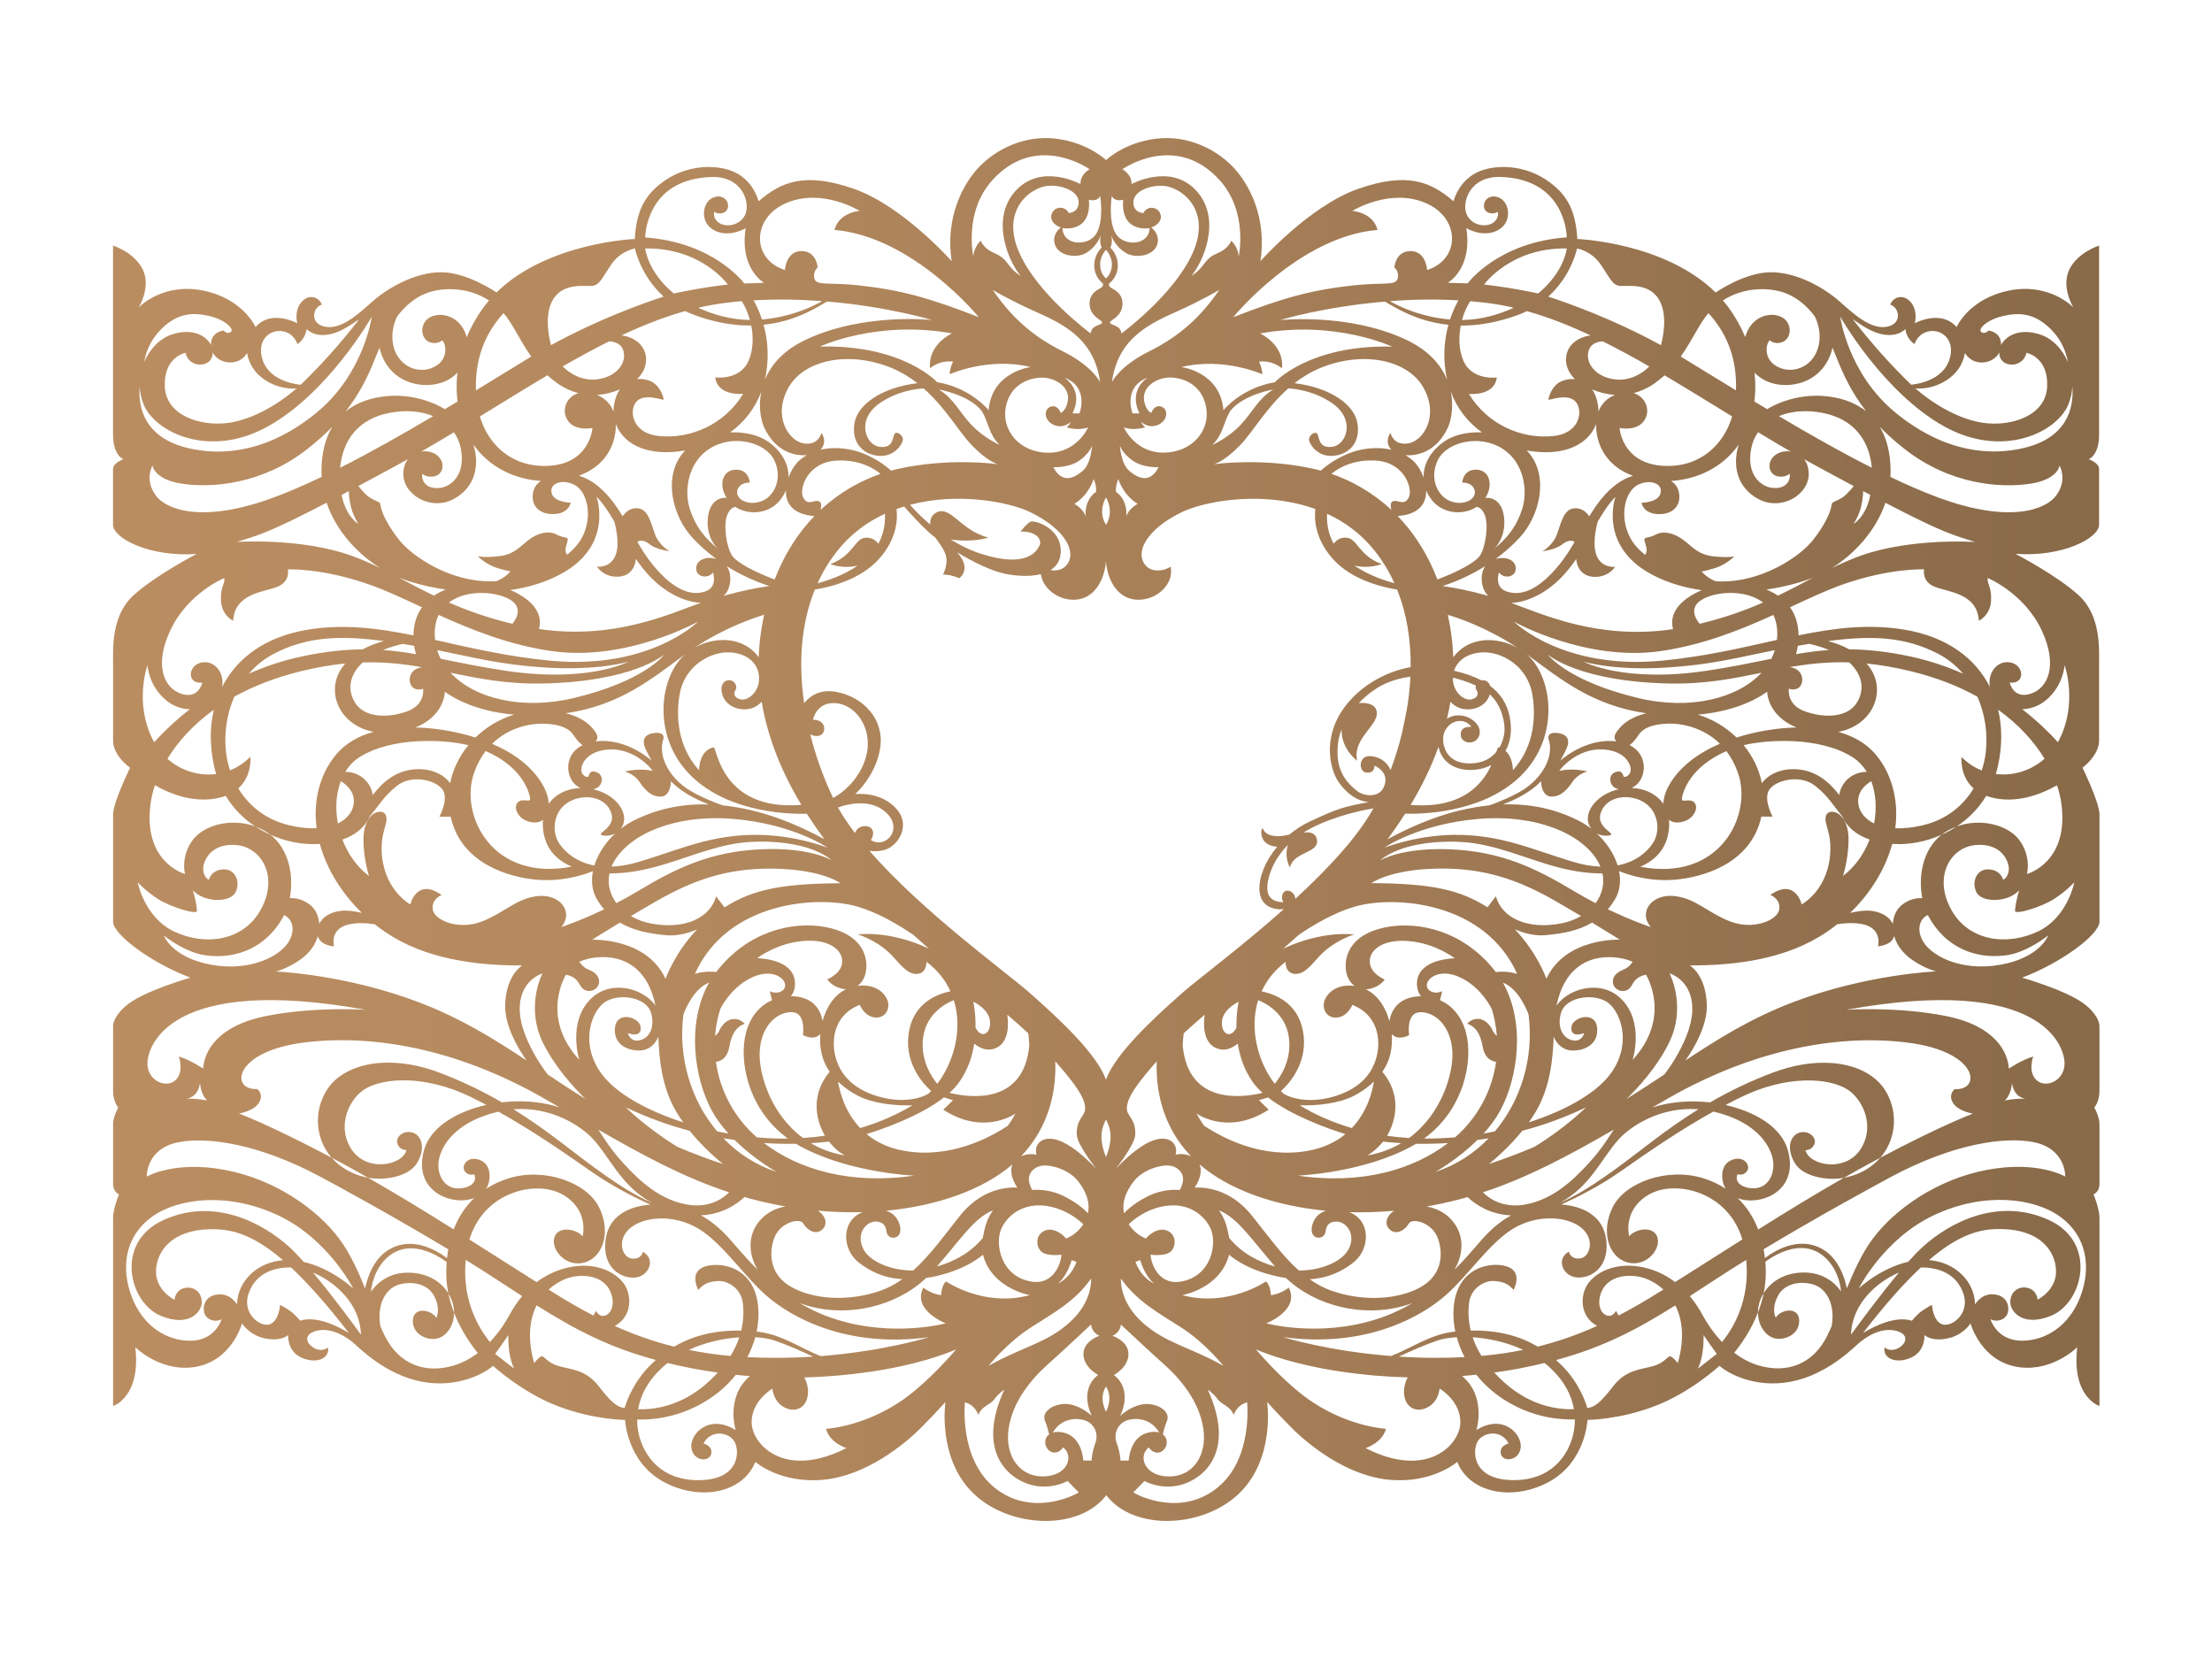 <?xml version="1.0" encoding="utf-8"?>
<!-- Generator: Adobe Illustrator 26.0.1, SVG Export Plug-In . SVG Version: 6.00 Build 0)  -->
<svg version="1.1" id="Layer_1" xmlns="http://www.w3.org/2000/svg" xmlns:xlink="http://www.w3.org/1999/xlink" x="0px" y="0px"
	 viewBox="0 0 4000 3000" style="enable-background:new 0 0 4000 3000;" xml:space="preserve">
<style type="text/css">
	.st0{fill:url(#SVGID_1_);}
</style>
<linearGradient id="SVGID_1_" gradientUnits="userSpaceOnUse" x1="204.181" y1="1500" x2="3795.819" y2="1500">
	<stop  offset="0" style="stop-color:#BA8D61"/>
	<stop  offset="0.262" style="stop-color:#B4895E"/>
	<stop  offset="0.601" style="stop-color:#A47D56"/>
	<stop  offset="0.982" style="stop-color:#896A49"/>
	<stop  offset="1" style="stop-color:#886948"/>
</linearGradient>
<path class="st0" d="M3795.8,1338.9v-140.1c0-25.9,3.3-85.2-36.3-121.8c-39.6-36.5-114.9-75.5-114.9-75.5
	c86,6.2,151.2-28.7,151.2-52.7V848.3c0-11.6-18.7-17.8-18.7-17.8s18.7-6.8,18.7-44.4c0-37.6,0-342,0-342s-39.2,12.2-54.1,43.9
	c-14.6,31.2,6.9,66.8,7.6,67.9c-1.1-1.2-43.6-44.9-115.8-30.6c-73.2,14.6-95.4,66.2-95.4,66.2c-28.3-32.8-75.5-7-75.5-7
	c6.3-26.9-9.1-46.8-24.4-47.3c-15.3-0.5-20.1,13.7-20.1,13.7c16.8,4.7,22.6,35-6.3,40c-29,5-58-21.6-85.4-45.9
	c-27.4-24.3-76.4-52.7-123.9-52.7s-100.1,36.6-100.1,36.6c-92.6-91-250.1-96.7-250.1-96.7c-2.9-46.7-14.7-80.1-58-108.1
	c-45.7-29.6-102.2-26.5-130.6-8.4c-28.5,18.1-35.2,48.3-35.2,48.3c-41.5-35.9-84.7-53.3-172.8-22.4
	c-88.1,30.9-176.5,130.7-176.5,130.7c12.3-79.1-20.7-141.5-51.8-172.7c-29.5-29.6-79.2-55.7-136.8-48.8
	c-57.6,6.9-90.5,38.7-90.5,38.7s-32.9-31.8-90.5-38.7c-57.6-6.9-107.3,19.3-136.8,48.8c-31.2,31.2-64.1,93.6-51.8,172.7
	c0,0-88.4-99.9-176.5-130.7c-88.1-30.8-131.3-13.5-172.8,22.4c0,0-6.7-30.2-35.2-48.3c-28.5-18.1-84.9-21.2-130.6,8.4
	c-43.3,28-55.1,61.4-58,108.1c0,0-157.5,5.8-250.1,96.7c0,0-52.6-36.6-100.1-36.6c-47.4,0-96.5,28.5-123.9,52.7
	c-27.4,24.3-56.4,50.9-85.4,45.9c-29-5-23.2-35.3-6.3-40c0,0-4.8-14.2-20.1-13.7c-15.3,0.5-30.7,20.4-24.4,47.3
	c0,0-47.2-25.9-75.5,7c0,0-22.2-51.6-95.4-66.2c-72.2-14.4-114.7,29.4-115.8,30.6c0.7-1.1,22.2-36.7,7.6-67.9
	c-14.9-31.7-54.1-43.9-54.1-43.9s0,304.3,0,342c0,37.6,18.7,44.4,18.7,44.4s-18.7,6.2-18.7,17.8V949c0,24,65.2,58.8,151.2,52.7
	c0,0-75.3,38.9-114.9,75.5c-39.6,36.5-36.2,95.9-36.2,121.8v140.1c0,21.8,18.4,40.3,30.7,49.2c0,0-30.7,62.6-30.7,84.4v194
	c0,22.9,67.6,73.8,139.8,101.2c0,0-77.9,22.3-110.7,46.4c-25.3,18.6-29.1,35.8-29.1,40.8c0,0,0,97.5,0,117.5
	c0,19.9,9.3,30.2,9.3,30.2s-9.3,16.2-9.3,30.2v108.4c0,14,10.7,18.4,10.7,18.4s-10.7,25.4-10.7,43c0,17.6,0,339.7,0,339.7
	s50.7-15.9,40.2-106.3c0,0,43.5,43.8,103.9,36.3c70.1-8.7,89.1-79.4,89.1-79.4s11.3,18.5,35.3,25.6c18.7,5.5,37.8,4.3,48.1-4.6
	c0,0-2.6,29,24.2,41c26.8,12,51.5,1.4,47.8-18.5c0,0-10.4,9.7-25.7,0.7c-15.3-9-17.9-24.8,4.6-30.7c18.4-4.8,41.2,1.1,64.8,19.8
	c10.5,8.4,58,59.1,125.7,72.1c66.1,12.7,116.2-16.6,129-28.7c0,0,52,47.9,116.3,72.6c65.4,25.2,122.5,25.2,122.5,25.2
	s3.2,75,68.5,111.4c63.7,35.4,143.5,23,167.1-35.4c0,0,44.8,39.4,122.6,32.3c77.8-7.1,147.8-64.5,177.9-95
	c30.2-30.6,43.2-45.7,43.2-45.7s-14.9,100.2,48.8,163.6c65.3,65.1,192.4,70.5,242.1,5c49.7,65.5,176.8,60.1,242.1-5
	c63.7-63.4,48.8-163.6,48.8-163.6s13,15.1,43.2,45.7c30.2,30.6,100.2,88,177.9,95c77.8,7.1,122.6-32.3,122.6-32.3
	c23.6,58.4,103.5,70.9,167.1,35.4c65.4-36.4,68.5-111.4,68.5-111.4s57.1,0,122.5-25.2c64.3-24.7,116.3-72.6,116.3-72.6
	c12.7,12.2,62.9,41.4,129,28.7c67.7-13,115.1-63.7,125.7-72.1c23.5-18.7,46.4-24.6,64.8-19.8c22.4,5.8,19.9,21.7,4.6,30.7
	c-15.3,9-25.7-0.7-25.7-0.7c-3.7,19.9,21,30.5,47.8,18.5c26.8-12,24.2-41,24.2-41c10.3,8.9,29.4,10.2,48.1,4.6
	c24-7.1,35.3-25.6,35.3-25.6s19,70.7,89.1,79.4c60.4,7.5,103.9-36.3,103.9-36.3c-10.6,90.4,40.2,106.3,40.2,106.3s0-322.1,0-339.7
	c0-17.6-10.7-43-10.7-43s10.7-4.4,10.7-18.4v-108.4c0-14-9.3-30.2-9.3-30.2s9.3-10.3,9.3-30.2c0-19.9,0-117.5,0-117.5
	c0-5-3.8-22.2-29.1-40.8c-32.8-24.1-110.7-46.4-110.7-46.4c72.1-27.4,139.8-78.3,139.8-101.2v-194c0-21.8-30.7-84.4-30.7-84.4
	C3777.4,1379.2,3795.8,1360.8,3795.8,1338.9z M3723.8,1337.5c-0.8,1.6-1.6,3.1-2.5,4.6c-14.2-15.9-35.9-37.4-64.5-59.6
	c14.4-0.4,29.6-5.3,42.8-16.2c32-26.4,33.8-63.6,33.8-63.6S3757.8,1270.2,3723.8,1337.5z M3652.7,1520.6
	c-20.7-29.4-71.4-41.8-114.5-26.1c-8.8,5.8-17.9,10.8-27.3,15c-34,26.8-42.5,75-34.8,114.6c-9.6-0.4-23.4,1.5-37,12.4
	c-9.7,7.8-15.4,20.2-16.3,34.1c-5.7-11.6-18.4-20.9-38.8-23.5c-11-1.4-24.9,0.6-38.3,3.7c35.4-34.3,63.3-77.6,76-124.8
	c1.1,0.1,2.2,0.1,3.4,0.2c26.1,1.5,56.8-3.7,85.9-16.7c2.8-2.2,5.8-4.3,9-6.2c5.8-3.5,12-6.4,18.2-8.7c20.7-13.7,39.4-32,53.5-55.5
	c2.4,0.9,5,1.7,7.7,2.5c45,12.3,89.8-4.2,120.3-21.6c3.8,11.2,6.3,21.9,7.7,31.8c15.3,107.3-61.3,128.4-61.3,128.4
	c-0.2,0.2-0.5,0.4-0.7,0.6C3669.5,1561.8,3666,1539.5,3652.7,1520.6z M3531.3,1993.9c9,15.6,36.3,19.9,36.3,19.9
	s-55.5,20.4-167.4,79.8c-16.8,19.3-40.6,31.8-65.9,36.2c-50.7,28.9-102.1,60.3-154.9,93.5c-8.7-22.6-21.3-41.6-37.1-56.7
	c9.6,3.8,21.5,5.3,35.2,3.3c35.7-5.1,71.1-34.2,55.5-90c-12-43-61.3-70.1-112.6-81.7c8.9-4.7,18-9.4,27.2-13.9
	c82.1-40.4,159-36,193.3-14.1c25.5,16.2,50.2,62.4,25.4,105c-27.3,46.9-95.3,32.2-101.5,4.6c0,0,11.5,0.9,16.1-10.8
	c4.7-12.1-9.4-24.9-25.6-21.2c-16.1,3.7-27.1,26.1-9.8,55.2c10.3,17.3,32.6,24.7,51.4,27.5c12.4,1.8,25,1.6,37.3-0.6
	c18-10.3,35.8-20.2,53.6-29.7c4.2-2.2,8.2-4.4,12.2-6.5c4.7-5.3,8.8-11.2,12.3-17.5c14.8-27,16.6-60.2,4.9-88.6
	c-1.5-3.7-3.3-7.3-5.2-10.9c-19.4-35.9-60.4-51.6-99.3-54.4c-35.9-2.6-72.4,4.5-106,17c-41.8,15.7-79.4,33.9-114.4,54.2
	c-5.5-0.7-10.9-1.1-16.2-1.4c-29.1-1.6-59.9,1.4-88.3,10.6c10.5-6,21.1-12.1,31.9-18.3c158.7-90,310.6-114.2,430.2-99
	c128.5,16.2,133.6,86.8,84.9,84.1C3535,1969.3,3522.3,1978.3,3531.3,1993.9z M2981.6,2294.3c-51.9-15.1-92,2.9-109.2,25.8
	c-15.5,20.6-16.6,60,15.7,77.6c-35.6,16-70.8,28.3-107.3,37.4c-30.7-18.1-69.7-30.1-121.3-29c-4.8-19.9-4.5-36.9-3.1-49.1
	c3.4-29.7,29.9-41.1,43.7-40.6c19.1,0.7,28.4,6.1,36.9,16.1c0,0,17.1-31-9.7-41.5c-26.8-10.6-92.3-2.7-98.6,73.1
	c-1.2,14.4-0.2,29.2,2.9,43.8c-0.5,0-1,0.1-1.5,0.1c-43.4,4.7-75.3,28.6-114.5,44.1c-113.9-8.9-193.1-33.5-195.5-34.2
	c149.8,20.5,250.1-36.9,294.1-75.6c44-38.7,83.9-102.4,131.3-125.6c47.4-23.2,99.1-14.3,119.5,8.7c18.6,21,8.5,48.6-8.1,50.3
	c-17.6,1.8-19.8-12.3-19.8-12.3c-22.3,12-12.9,40,8.9,45.7c22.3,5.8,65-10.6,58.6-66.7c-5.2-44.5-43.3-61.5-81.2-64.3
	c26.7-12,68.1-32.5,107.2-59.9c51.6-36.2,106.2-73.9,167.6-108.1c1.7,0.4,3.4,0.8,5.1,1.2c20.7,5.3,41.1,13.3,58.9,25.3
	c20.3,13.8,37.4,33.5,43.2,57.8c4.6,19.4-1.8,44.6-22.1,52.3c-3.1,1.2-6.3,1.8-9.6,2.1c-10.3,0.7-26.2-2.5-31.6-12.4
	c-2.2-4-2-9-0.1-13.1c0,0,10.4,4,17.1-5.5c6.7-9.5-3.5-24.9-20.2-22.2c-16.8,2.6-27.4,15.9-24,38.7c0.8,5.5,2.8,10.6,5.7,15.3
	c-12.1-7.9-25.4-14.2-39.7-18.7c-65.3-20.7-142.1,7-164.5,51.8c-22.4,44.8-7.3,90,25.5,99.9c32.8,9.9,61.3-21.4,55.5-44.1
	c-5.8-22.7-40.2-16.9-51.3-2.9c0,0-13-47.7,36.3-75.8c46.9-26.7,142.2-5.8,168.3,81.5c-39.6,25-80.1,50.9-121.6,77.1
	C3016.1,2308.4,3000.4,2299.7,2981.6,2294.3z M3007.9,2331.9c-2.2,1.4-4.4,2.8-6.6,4.1c-25.6,16.1-50.2,30.3-74.4,42.9l-4.7-8.6
	c0,0-5.2,11.8-16.2,8.6c-10.9-3.2-19.2-20.2-10.3-42.3c8.9-22.1,33.2-33.3,66.2-28.3C2974.5,2310.3,2992.3,2317.6,3007.9,2331.9z
	 M2793,2464.7c4.1,3.2,8,6.7,11.8,10.3c24.2,22.7,37.1,48.3,41.4,73.3c-28.5,0.8-75.9-5-123-45.8c-7.9-6.8-14.9-13.7-21.1-20.5
	C2732.1,2477.9,2762.5,2472.2,2793,2464.7z M2679,2451.9c-7.2-11.7-12.4-23-15.9-33.7c28.6,1.9,61.3,8.7,91.3,22.8
	C2730.1,2446,2705.1,2449.6,2679,2451.9z M2648.5,2454.1c-16.6,0.9-33.8,1.3-51.6,1.3c-23.4,0-45.9-0.8-67.3-2.2
	c18.7-8.8,46.3-21.2,70-29.2c8.8-3,20.8-5.1,34.7-5.9C2637.5,2430.3,2642.3,2442.4,2648.5,2454.1z M2330.5,2328.5
	c0,0-15.8,12.3-32.4,13.5c0,0,0.1-16.8-8.8-24.8c0,0-68.2,47.3-151.4,24.8c0,0,68.7-11.6,84.7-73.2c0,0,27.5,26.3,85.6,39
	c5.9,1.3,11.6,2.4,17.2,3.2c54.3,51.7,140.6,71.2,212.7,50.6c5.7-1.6,11.1-3.4,16.3-5.4c-19.8,11.7-42,22.1-67,29.9
	c-103.6,32.5-197.5,6.9-197.5,6.9S2351.2,2369.3,2330.5,2328.5z M2037.7,2004.8c0-11.9,4.7-30.3,54-85.6
	c-1.7,47.9,8.1,115.5,62.2,171.8c-9.1-4.3-20-5.2-28.2-2.8c0,0,4.1-11.6-3.6-20.9c-7.7-9.2-36.2-25.2-104,45.7
	c1-1.3,33.3-42.5,34.7-60C2054.9,2023.9,2037.7,2018.5,2037.7,2004.8z M2195.9,1893.6c18.5,10.5,34.8,0,42.4-6.5
	c3.4,22.4,11.1,46.7,26.5,68.8c4.9,7.1,11.2,13.9,18.3,20.3c-33.9,8.3-134.5,23.6-144.4-85.8c0.3-7.8,1-15.1,1.8-21.8
	c11.4-10.6,24.2-21.9,38-33.7C2175.4,1855,2176.9,1882.8,2195.9,1893.6z M2235.9,1858.2c-10.1,20.8-27.4,12.1-26.4-10.1
	c1.1-23.1,30.4-36.7,30.4-36.7S2235.4,1830.9,2235.9,1858.2z M2341.4,1761.1c17.7,1.2,30.4-17,45.4-33s37.1-29.9,61.7-38.3
	c0,0-56.5-8.1-128,25.7c9.4-8.2,18.9-16.6,28.3-25.1c27.3-18.7,64.5-40.4,101.5-51.1c70.6-20.3,234.3-9.6,293.2,121.8
	c-16.6-5.2-31.3-4.2-38.5-3.2c-0.2-0.2-0.3-0.5-0.5-0.7c-56.6-73.4-137.6-91.4-196-80.9c-58.4,10.5-75.1,43.5-75.1,69.9
	c0,18.2,6.9,30.1,16.1,36.6c-21.5-2.9-44.7,4-53.9,25.4c-5.7,13.3,1.4,33,21.3,31.9c19.9-1.1,28.5-22.9,28.5-22.9
	c0.3-0.7,13.8,6.6,14.6,7.2c7.9,5.1,14.8,11.6,20,19.4c18.6,27.5,15,67.4-2.5,94.5c-11,17-27.7,29.5-46.1,37.5
	c-31.5,13.8-71.9,19.1-104.3,5.2c-1.3-0.5-4-2.7-5.4-2.7h0c-1.8-1.7-3.6-3.5-5.4-5.3c11.9-10.5,47.1-46.7,41.1-100.3
	c-5.9-52.9-43.4-73.3-76-80c9-19.7,23.1-38,43.3-53.3C2324.6,1739.3,2323.7,1759.9,2341.4,1761.1z M2332.3,1611.4
	c-12.9-4.8-17.7,12.5-11.2,19.9c0,0-26.3,2.4-29.1-20.9c-2.3-19.3,9-54.3,37.1-82.8c-7.5,22.3,3.4,41.2,3.4,41.2
	c6.7-28.6,51-25.8,49.2-48.4c-1.3-16.1-16.2-16.1-24.9-14.7c38.9-24.3,94.3-38.7,126.9-43.9c-8.3,14.6-18.3,29.6-29.7,44.7
	c-11.4,15.7-26.3,32.3-26.3,32.3c-25.5,29.4-55.1,58.8-85.4,86.7C2342,1619.4,2338.7,1613.8,2332.3,1611.4z M2425.9,1319.2
	c-0.4,36.3,28.3,56.4,28.3,56.4c-9.4-42.7,44-65.9,34.5-92c-4.1-11.4-20-13.6-31.6-12.1c13-13.7,27.5-24.6,40.7-31.7
	c18-9.7,38.3-14.2,52.7-16.3c-0.7,15.2-2.2,30.5-4.3,45.7v0.1c-1.9,15-11.5,58.8-11.5,58.8c-5.5,22-12.3,43.5-20,64.3
	c-6.4-14.3-20-24.6-37.5-25.2c-20.8-0.7-21.3,28.8-5.7,29.9c15.6,1.2,13.8-12.6,13.8-12.6s26.4,9.9,18.6,34.9c-0.8,2-1.7,4-2.5,5.9
	c-10.4,18.4-36.5,13.7-47.2,5.2c-21.5-17-40.3-40.3-34.6-86.6C2420.6,1335.4,2422.8,1327.2,2425.9,1319.2z M2434.4,972.2
	c-12.2-0.5-19.1,6-22.7,11.1c-11.3-20.5-12.7-40.8-11.9-54.3c32.1,14.8,62.1,36.6,86.6,67.7c14.3,18.1,25.9,37.6,35.2,57.9
	c-16.7-4.4-46.5-14-72.4-31.8c27.4,6.4,49.3-2.8,49.3-2.8C2456.7,1004.6,2454.3,973,2434.4,972.2z M2018,889.3
	c0,0-1.3-10.3,4.3-23.1c0,0,7.9,28.3,34.9,44.9c0,0-16.9,9-20.5,23.1C2036.7,934.2,2040.9,905.5,2018,889.3z M2060.6,747.5H2048
	c0,0-18.6-47.1,27.4-64.7C2074.6,683.3,2039.4,705.2,2060.6,747.5z M2010.7,691.2c10.7-83,74.4-108.4,120.9-129.5
	c45.8-20.8,72.4-37,73.3-37.5c-32.8,47.8-70.7,83.2-126.2,110.8C2023.3,662.5,2010.7,691.2,2010.7,691.2z M2042.1,851.5
	c-15.4-13.2-17-45.8-17-45.8s3.7,13.3,22.7,27c19.1,13.7,47.4,12.1,47.4,12.1C2079.4,875.3,2057.6,864.7,2042.1,851.5z
	 M2032.3,772.8c17.7,6.7,38.9-0.1,38.9-0.1c-5.2-3.1-7.2-9.2-7.3-9.6c18.3,16,41.8,3.7,44.6-11c2.6-13.6-8.7-19.4-16.2-17.1
	c-7.4,2.4-10.3,11.4-10.3,11.4c-6.6-1.1-16.4-18.4-12.6-34.1c3.9-15.6,20.9-26.8,39.3-29.2c18.4-2.5,61.5,4.8,71.7,49.9
	c10.2,45.1-24.8,85.5-76.6,85.5C2052.1,818.6,2032.3,772.8,2032.3,772.8z M2136.3,663.8c76.8-18.7,146.5,13.1,146.5,13.1
	c-0.8-13.4-6.2-22.9-6.2-22.9c24.9-3.2,41.5,12,41.5,12c4.8-42.9-39.4-63-39.4-63c135.7-24.7,238.8,23.8,238.8,23.8
	c-150.2-3.8-212.1,64.4-212.1,64.4c-61.5,10.5-93,50.6-93,50.6C2206.6,672.1,2136.3,663.8,2136.3,663.8z M2689,547.8
	c16.2,2,32.3,4.9,48.4,8.7c-24.2,11.1-56.7,21.7-93.6,22.2c3.5-13,8.7-24.8,14.8-34C2668.7,545.5,2678.9,546.6,2689,547.8z
	 M2683.8,514.5c0,0,47.7-67,149.4-65.2c0,0-4,41.9-51.7,81.4C2781.5,530.7,2738.7,520.9,2683.8,514.5z M2744.7,569.6
	c5.8-2.1,11.2-4.5,16.4-7c38.3,10.7,76.5,25.8,115,43.9c-47.8,7.1-56.7,52.1-28.1,79.1c-7.4-0.8-15.1,0.3-22.4,3
	c-19.7,7.2-25.6,31-25.6,33.9c0,2.9,37.3-14.2,51.1,6.2c11.2,16.5,4.9,55.1-42.6,59.9c-57.2,5.7-118.6-20.9-152.3-76.3
	c0,0,46.1,4.9,50.5-29.7c0,0-45.2,6.2-60.7-31c-8.1-19.3-8.5-42.1-4.4-62.9C2672.5,589,2706.8,583.5,2744.7,569.6z M3000.6,929.7
	c32.3,0,42-25.1,33.2-46.4c-1.9-4.7-6-9.4-11.7-13.6c46.2-2.8,92.8-23.8,122-65.8c-11.9,38.6-2.7,78.1,35.9,98.7
	c42,22.3,93.4-8.8,90.7-48.8c-0.7-9.9-3.7-17.7-8.2-23.4c9.3,5.2,18.6,10.3,27.9,15.4c22.7,12.3,43.2,23.3,61.7,33.2
	c-2.9,3.8-7.1,8.6-13.3,14.9c-10.8,10.8-24.6,12.5-26.1,16.7c-1.5,4.2-0.7,22.1-33.1,64.6c-23.8,31.1-93.4,77.7-168.8,76.2
	c-2.8-0.1-5.6-0.2-8.3-0.3h0c-17.8-7.1-25.3-17.9-25.3-17.9s2.6,0.6,23.4-5.7c20.8-6.3,35.7-21.4,35.7-21.4s-9.7,2.9-37.2,0
	c-27.5-2.8-37.3-16-54.2-29.1c-16.8-13.1-36.5-17.7-50.2-10.6c-12.9,6.7-15.7,4-20.3,7.3c-4.2,3,8.7,19.8,0.4,29.7
	c-12.3-10.1-21.8-20.9-27.3-31.8c-20-38.8-8.7-83.6,14.6-95c23.3-11.4,47.9-1.1,39.6,18.1c-6.1,14.1-33.3,14.5-33.3,14.5
	S2971.1,929.7,3000.6,929.7z M3409.4,909.2c106.4,55.4,123.2,58.4,162.3,70.9c0,0-115.8-8-207.6,25c-17.8,6.4-34.8,14-51.7,22.3
	C3352.4,1002.3,3391.9,960.9,3409.4,909.2z M3351.7,947.3c0.3-0.4,6.5-8.8,11.4-23.1c3.9-11.3,6-26.4,6.1-36.1
	c4.5,2.4,8.8,4.7,13,6.9C3373.9,935.5,3352.3,947,3351.7,947.3z M3216.7,752.5c22-9.2,49.6-11.6,79.4-5.8
	c56.4,11,84.2,49.5,88.8,99.2C3329.7,818,3272.1,785.3,3216.7,752.5z M3238,816.5c-8.4-1.3-16.8,0.1-22.9,3.3
	c-18.8,9.9-18.6,29.7-8.5,37.8c9.2,7.3,24.3,4.5,29.9-1.2c1.5,15-8.5,28.4-32,25.8c-18.4-2-47.5-21.9-37.7-71.6
	c2.1-10.8,6.4-20.5,12.3-29C3198.5,793.4,3218.2,805,3238,816.5z M3568.9,1425.7c-18.6,30.8-48.8,56.5-92,66.7
	c-18.8,4.4-35.3,6-49.7,5.4c0.3-2.3,0.6-4.5,0.8-6.8c4.4-44.3-6.3-90.1-34.7-124.9c-18.2-22.3-42.5-35.4-69.2-42.6
	c60.8-11.2,87.5-70.9,58.1-114.8c-2.1-3.1-4.3-6-6.7-8.8c24.5,2.4,50.8,6.8,79.9,13.9c47.2,11.5,87,27.5,120.4,46.1
	c13.9,31.4,18.9,66.7,15.2,99.6c-1.2,11.2-3.7,22.6-7.4,33.7c-13.2-5.2-25.7-13.3-36.7-24.5
	C3547.2,1368.7,3543.1,1402.9,3568.9,1425.7z M3311.6,1467.9c-4.9,0.1-9,3.7-10,8.5c-2,9.8,2.1,15.6,5.9,33.4
	c6.8,31.9,1.9,92.5-49.4,125.8c0,0-11.4-49.1-56.7-17.3c0,0,18.9,7.1,16,26.4c-2.9,19.2-46.6,37.9-88.6,21.6
	c-42-16.3-62.9-42.6-102.5-46.1c-39.6-3.5-64.3,29.3-41.1,56.3c0,0-33.4-11-77.6-32.2c4.4-5.2,8.5-10.9,12.4-17.3
	c9-14.9,11.2-32.1,8.2-49.6c-0.1-0.7-0.3-1.4-0.4-2.2c1.2,0.5,2.6,1,4,1.6h0c17.8,6.8,55.2,18.1,99.8,13.7
	c45.7-4.4,134.4-27.2,153.5-113.8h20.3c0,0-17.2-31.2-6.1-48.4c11.1-17.2,55.6-29.2,83.3-7.1c24.3,19.4,31.5,34.4,48.7,54.8
	c0,0,0,0,0,0c7.9,18,23.7,33.2,49.5,42.1c-9.8,25.6-26,49.2-48.1,65.9c0,0,9.9-30.1,10.1-65.3
	C3343,1488,3329.2,1467.4,3311.6,1467.9z M2632,2215.3c-13.9-21.3-33.8-30.4-52.5-33.6c3.9-0.7,7.7-1.4,11.6-2.1
	c21.6-4.1,42.5-9.1,62.7-14.9c12.8,12.1,39.3,31.5,78.7,33.1c-17.3,9.5-34,22.8-50.4,41c-13.7,15.3-30.5,36-52,57.5
	C2646.2,2268.6,2647.1,2238.5,2632,2215.3z M2264.2,2198.6c-34.3-42.9-75-52.3-103.8-51.1c5.4-8,10.8-18.9,10.9-30.9
	c0.1-4.2-0.8-7.9-2.3-11.2c52.5,45.3,134.2,75.1,228.7,84c-3.4,1-6.6,2.5-9.7,4.5c-7.3,4.8-12.4,12.3-14.8,20.7
	c-1.6,5.6-2.3,12.2,0.7,17.5c3.4,6.1,11.5,7.8,17.4,4.3c6.6-4,5.2-11.7,7.9-17.9c2.9-6.4,8.9-9.1,15.7-9.5c0.7,0,1.3-0.1,2-0.1
	c16,0,35.9,21.1,22.3,49c-12.3,25.3-55,40.2-90.6,39.5C2317.3,2269.3,2290.9,2232,2264.2,2198.6z M2305.8,2290.3
	c-28.6-8-60.2-23.6-83.1-51.8c-3-17.4-7.2-34.3-17.8-48.9c-0.2-0.3-0.5-0.6-0.7-0.9C2238.6,2202,2264.8,2243.8,2305.8,2290.3z
	 M2080.5,2268.9c0,0,25.1,3.4,35.7-5c10.6-8.4,12.1-30.2-4.6-38.1c-16.7-7.9-35,7.7-39.2,13.9c0,0-18.5-6.1-31.4-25.9
	c11.8-11,30.6-24.8,56.3-31.1c46.2-11.4,78.2,11.1,91.3,37.8c13.2,26.7,2.7,87.1-52.6,96.9
	C2100.8,2324.2,2082.8,2293.9,2080.5,2268.9z M2086.9,2320.9c-0.7-0.2-22.1-8.7-33.7-39l8.7-3.2
	C2062,2278.7,2069.3,2306.7,2086.9,2320.9z M2032.6,2193.9c-4.2-19.7,3.5-39.3,17.1-57.1c17-22.1,48.7-30.3,63.4-29.2
	c14.8,1.1,26.1,11.4,26.3,24.4c0.1,6.7-2.9,14.2-5.9,19.8c-19.4-1.4-39.4,2.4-56.9,10.9c-0.3,0.1-0.5,0.3-0.8,0.4
	C2061.5,2170.3,2044.8,2180.9,2032.6,2193.9z M2276.6,1989.4c0,0,7.5-1.9,16.4-4.9c42.6,33.1,107.6,56.2,139.9,66.3
	c-16.8,13.9-38.9,25.1-68,30.3c-81.9,14.6-153.1-22.6-187.4-45.4c-5.2-7.1-9.7-14.3-13.7-21.8c17.2,10.6,67.3,33.6,130.4-7.3
	L2276.6,1989.4z M2477,1736.6c1.6-23.6,33.4-43.5,89.5-32c18.3,3.7,41.7,12.4,64.2,28.2c-53.5,3-72.6,26.4-67.7,53.9
	c1.1,6.4,3.6,11.2,6.8,14.9c-3.4,0-6.7,0.2-10,0.6c-30.1,3.6-43.9,23.2-47.3,44.5c-6.4-23.9-19.9-46.8-42.6-57.7
	c13.5-0.4,27.6-8.3,34.1-17.6C2504.1,1771.2,2475.4,1760.1,2477,1736.6z M2717.7,1776.9c29.7,10.9,45.9,56,46.4,57.5c0,0,0,0,0,0
	c10.1,77-13.1,154.8-60.9,211.5c-6.8,1.4-13.6,2.8-20.5,4c11.3-12.5,21.8-26.3,29.9-41.1C2745.1,1949,2758.8,1849.6,2717.7,1776.9z
	 M2686.7,1072.2c1.4,1.9,3,3.6,4.8,5.3c-32.7-9.1-60.2-14.6-82.8-17.8c28.8-9.4,54.5-21.7,77.2-36.1
	C2675,1039,2679.2,1062.2,2686.7,1072.2z M2671.4,849.4c-25.9-1.9-27.3,23.4-27.3,23.4s17.2-1.6,22.2,12.8
	c5.1,14.4-14.6,29.2-40.3,21.8c-25.7-7.4-42.4-41.7-26-75.4c16.1-33,75.5-47.3,117.2-20.5c39.9,25.7,44.8,76.7,36.3,105.7
	c-10.9,36.8-29.9,57.1-51.5,75.2c2.2-2.1,21.8-21.4,17.8-56.9c-3.3-28.7-20.2-36.4-33.8-35.2C2700.8,877.4,2693.7,851,2671.4,849.4z
	 M2883.7,989.3c-1.2-16.5,2.1-33.6,5.4-45.8c19.3-33.8,32.2-44.9,32.2-44.9s-31.9,88,65.3,140.1c28.3,15.1,59.3,24.1,90.8,28.6
	c-3.8,1.5-7.5,3.2-11,5c-42.9,22.4-45.6,48.8-40.9,65.4c-135.2,20.2-236.6-27.4-292.8-47.4c14.4-0.6,31.2-4.9,49.5-14.7
	c28.6-15.2,50.2-38.5,68.1-64.7c1,14.4,9.7,31.1,31.9,32.2c26.8,1.2,38.3-18,38.3-18C2895.7,1026.1,2885.1,1008.3,2883.7,989.3z
	 M3189.8,1321.5c-15.9,2.8-32.7,6.8-49.5,12.2c-19.8-19.3-44.2-33.7-70.1-41.4c51.7-4.6,94.4-19.5,125.4-41.4
	c1.1,21.5,15.9,49.8,53.2,64.6C3229,1315.9,3209.2,1318.1,3189.8,1321.5z M3348.9,1368.5c11.1,6.9,20,16.2,26.8,27.3
	c-23.1-0.4-45.6,15.6-49.8,41.8c-17.7-23-41.6-44.7-78.1-46.6c-28.3-1.5-50.5,9.7-61.8,25.3c-5-25.7-16.8-49.1-33-68.8
	C3197.4,1336.9,3289.9,1332.2,3348.9,1368.5z M2559.5,1528.2c27-5.6,54.9-7.1,82.4-5.7c61.7,3.2,117.4,30.8,176.4,46.1
	c25.9,6.7,52.7,10.9,79.5,10.9c4,19.2-0.9,38.1-12.5,53.7c-12.4-6.4-25.3-13.6-38.4-21.4c-70.5-42.4-132.1-71.7-222.3-75.9
	c-88.9-4.1-128,19.4-129.1,20.1C2496.4,1555.1,2515.7,1537.2,2559.5,1528.2z M2819.6,1393.9c14.9-19.4,44.3-40.4,78.3-38.7
	c34,1.7,47.9,19.4,50.6,32.9c2.7,13.5-11,19.6-12.7,15.5c-2.2-7.4-5.6-9.3-10.4-8.5c-7.4,1.3-11.7,5.2-13.2,10.7
	c-1.2,4.3-0.6,18.4,15.3,21.3c-16.6,3.7-32.1,11.9-43.2,23.9c-9.8,10.7-16.8,26.2-10.8,40.5c1.1,2.6,2.4,5,3.9,7
	c-7.4-5.7-15.3-10.8-23.8-15c-39.1-19.6-83.6-30.5-135.6-28.9c50.7-19.3,68.7-42.2,68.7-42.2s-0.1,27.3,18.2,28
	c18.3,0.7,29.7-13.4,39.2-27.3c9.5-13.9,26.1-18.1,26.1-18.1C2842.3,1388.2,2819.6,1393.9,2819.6,1393.9z M3018.9,1236
	c65.2,1.3,116.5-9.2,166.5-19.5c-42.9,46.4-129.2,68.4-223.3,45.7c-126.7-30.5-161.8-76.7-163.4-78.8
	C2800.8,1185.2,2856.1,1232.7,3018.9,1236z M2863.4,1196.4c1.4,0.4,54,16.8,150.8,10.7c80.3-5,128.7-18.1,195.3-31.5
	c-1.7,5.4-3.8,10.6-6.3,15.7c-34.9,7-72.8,15.1-118.4,21.8C2936.7,1235,2865.1,1197.3,2863.4,1196.4z M3110.1,1344.9
	c-39.4,17-75.3,42.5-94.2,79.3c-4.7,9.1-7.8,19.2-8.1,29.3c-0.9-1.4-1.9-2.7-3-4c-13.5-16.2-33.8-24-54.6-24.6
	c26.8-10.9,34-59-3.5-77.5c5.7-3.7,11.4-10.9,16.3-18.3c7-10.7,21.7-19.8,54.1-20.6C3039.7,1308,3079.3,1314.6,3110.1,1344.9z
	 M2889,1556.9c2,3.4,3.7,6.9,5.1,10.3c-14.9-0.6-31.7-3.3-50.4-9c-37.3-11.2-74.5-25.5-112.6-35.5c-39.1-10.3-79.2-14.9-119.5-12.4
	c-2.6,0.2-5.1,0.3-7.6,0.6c-29,2.4-57.8,8.1-85.6,16.9c-4.9,1.6-9.8,3.2-14.7,4.9c0,0,60.8-42.3,168.4-51.7
	C2779.8,1471.7,2860.6,1508.6,2889,1556.9z M2887.8,1507.4c11.4,5.9,24.3,3.8,25.9,1.6c2.4-3.3-26.2-15.1-19.5-37.5
	c11.3-37.9,66-37.7,89.3-11.9c16.2,17.9,18.2,46.6,4.5,66.5c-10.5,15.3-30.5,32.7-62.8,38.8
	C2918.8,1544.4,2905.6,1524,2887.8,1507.4z M3013.4,1519.9c4.1-11.6,5.9-24.8,4.6-37.4c12.3,9.8,32.6,3,40.3-4.7
	c14.1-14,9.6-29.2-2.2-30.3c-10.3-1-16.5,4.1-14.2-6.6c2.1-9.8,14.5-54.3,80-82.6c8.3,10.8,15.5,23.9,21,39.6
	c26.7,76.1-32.6,197.4-176.7,169.4C2987.4,1558.2,3005.2,1543.3,3013.4,1519.9z M3213.5,1154.4c-0.1,0.9-0.2,1.9-0.3,2.8
	c-62.8,13.9-130.3,30.2-209.2,37.6c-177.6,16.6-265.1-69.4-266.3-70.6c1.8,1,131.1,72.9,266,53.1c76.9-11.3,143.8-38.4,203.1-65.3
	C3212.2,1123.2,3214.9,1137.2,3213.5,1154.4z M2722.4,1357.8c8.7-15.3,12.5-35.7,7.7-60.9c-4.7-24.8-17.4-43.1-35.6-56.7
	c-2.4-8.1-9.6-11.1-15.6-9.8c-14.4-7.7-31.2-13.3-49.5-17.5c5.9-18.5,23.9-31.8,51-33.2c33.6-1.7,81.4,23.1,90.5,75.9
	c9.1,52.8-3.3,102.8-35.2,137.2C2735.8,1392.8,2736.3,1369.9,2722.4,1357.8z M2709.5,1351.3c-1,0.1-2,3.2-3.7,8.4
	c-9.1,11.1-23.5,20.1-45.5,20.8c-47,1.5-52.6-35.2-50.2-50c2.5-15.4,16.1-27,30.2-26.8c14.1,0.2,20.3,10.6,20.3,10.6
	c-20.5-0.3-19.6,11.4-18.8,17.1c0.7,5.7,9,13.8,20.8,10.5s15.7-16.1,11.9-25.9c-3.8-9.8-17.9-22.8-38.7-22.4
	c-6.7,0.1-13.4,2.2-19.2,6.1c2.4-10.1,4.5-20.3,6.2-30.6c6,6.2,14.3,11.9,25,13.2c23.1,2.8,41.1-9.3,46.3-26.7
	c22.3,20.6,27.6,52.1,26.5,67.3c-0.5,7.2-3,18.3-9.1,28.8C2710.7,1351.6,2710.1,1351.4,2709.5,1351.3z M2669,1239.8
	c-0.9,3-0.6,6.1,1.2,8.5c3.4,4.5,3.3,13.8-9.6,16.5c-12.8,2.7-33.3-12.6-33.3-38c0,0,0,0,0,0c0-0.5,0-0.9,0-1.4
	C2638.8,1228.2,2654.4,1232.9,2669,1239.8z M3073.5,1128c-7.1-8.6-21-30.4,6.6-45.1c25.7-13.7,77.1-17,108.1,6.6
	C3155.4,1103.9,3118.2,1117.3,3073.5,1128z M2744.4,1171.6c-36.8-20.7-88.4-21.4-116.5,17.1c-0.6-17.9-2.3-36-5.5-54.5
	c-1.3-7.6-2.7-15.1-4.3-22.3C2634.9,1116.7,2688.7,1134.4,2744.4,1171.6z M2601.3,1350.4C2601.3,1350.4,2601.3,1350.4,2601.3,1350.4
	c7.5,37.8,47.2,48,80.9,38.8c5.1-1.4,10-3.4,14.7-6c-15.3,33.4-51.3,79.9-146,72.3C2570.3,1423.2,2587.8,1388,2601.3,1350.4z
	 M2742.6,1410c80.4-70.5,66.5-184.4,18.9-226.3c-0.2-0.1-0.3-0.3-0.5-0.5c60.9,44.8,118.6,92.7,216.1,106.6
	c-32.7,7.8-45.8,23.7-48.9,27.5c-4.3,5.2-13.2,14.5-5.4,23.4c-55.9-7.1-101.3,34.8-101.3,34.8s9.9-17,13-26.4
	c3.1-9.4,1.6-21.3-18-23.6c-19.7-2.3-16.4,10.1-16.4,10.1c12,35.3-15.3,73.2-44.6,91.9c-20.7,13.2-47.9,23.8-62.1,28.8
	c-17.3,1.8-35.3,4.8-54.3,9.4c-51.8,12.4-99.5,35.3-129.9,51.9c10.7-14.6,21.4-30,31.7-46.2
	C2567.8,1472.2,2672.9,1471.1,2742.6,1410z M2598.9,1570.7c86.6-1.8,148.9,21.5,213.1,58.2c16.7,9.6,32.6,18.9,47.1,27.5
	c-10.5,6.2-22.8,11-36.4,13.5c-60.8,11.6-106.7-9.9-117.7-49.1l-15.2,19.8c-50.8-32.3-103.6-43.1-209.8-43.6
	C2480,1597,2512.3,1572.4,2598.9,1570.7z M2794.8,1691.1c32.1-2.8,60.6-8.7,84.1-22.8c30.2,18.3,50.2,30.9,50.2,30.9
	s-98.2-4.2-132.7,70.7c0,0-16.6-47.3-57.1-89.4C2756.4,1687.8,2775.8,1692.8,2794.8,1691.1z M2934.4,1792.1
	c8.5,0,13.2-4.5,17.3-11.9c4.1-7.3,9.5-14.6,24.8-17.6c0,0,47.7,75.9-24.2,154c0,0,22-68.6-21-110.6
	c-36.7-35.8-95.6-18.4-116.7,12.6c6.1-29.4,20-61.7,51.3-77.9c31.9-16.5,71.2-9,86.4-1.4c0,0-5.7,9.7-16.4,14
	c-10.7,4.3-19.2,10.9-19.4,21.5C2916.3,1785.3,2925.9,1792.1,2934.4,1792.1z M2764.5,2029.6c4-5.6,7.9-11.4,11.5-17.3
	c28-46,32-99.8,33.6-137.7c5.6,14.3,16.4,22,26.6,24.2c17.1,3.6,53.5-3.4,52.1-37.7c-1.4-34.3-43.3-22.4-46.4-5.2
	c-3.1,17.2,12.6,16.5,22.8,12.2c0,0-3.6,16.6-20.8,13.2c-17.1-3.5-28.7-22.3-21.3-49.2c7.4-26.9,51.1-36.2,79.2-22.6
	c28.1,13.6,52.7,78.1,8.5,134.9C2883.9,1978.2,2829.6,2008.7,2764.5,2029.6z M2868,2002.5c0,0-37.2,37.2-93.3,71.4
	c-13.7,5.8-28,11.5-42.9,17.1c-13.3,5-26.3,9.6-39.2,13.8c14.4-11.7,38.2-32.8,60.2-60C2789.9,2035,2828.6,2021.3,2868,2002.5z
	 M2499.7,1938.2c6.7-9.6,11.7-20.3,14.4-31.7c2.8-11.9,3.6-24.4,2.6-36.6c6.4,7.7,18.4,8.6,31.4,1.9c0,0-5.9-38.9,18.1-41.3
	c24.1-2.4,57.8,20.5,60.2,72.2c1.7,38.4-19.3,111.8-78.4,155.2c-13.6-0.9-26.9-2.2-39.7-4.1c5.9-9.8,10.9-21.7,13.5-36.2
	C2529.1,1977.2,2509,1948.8,2499.7,1938.2z M2555.6,2071.3c1.8-1,3.5-2,5.2-3c17.6,0.3,36.9,0,57.7-1.3
	c-62,47.3-154.3,75.9-271.7,58.9C2346.8,2125.9,2466.2,2121.3,2555.6,2071.3z M2671.5,2061.5c6.8-1,13.6-2,20.6-3.2
	c-26.3,27.3-58.9,48.6-96.5,61C2597.3,2118.3,2636.2,2096.4,2671.5,2061.5z M2681.1,1892.5c3.6,20.2,13.9,26,24.3,27.6
	c-7.3,52.2-33.2,101-74.1,136.5c-3,0.3-5.9,0.5-8.9,0.7c-16.2,1.2-31.9,1.7-47.2,1.5c72.8-52.7,89.2-141.9,75.7-191.8
	c-8.5-31.2-26.7-49.4-46.9-58.4l4-16.3c-15.3,7.5-31.7-2.2-27.1-14.9c4.5-12.8,29.1-26.5,64.5-7.5c34.8,18.7,51.6,53.4,52.1,54.5
	c0,0,0,0,0,0c2.1,6.6,3.9,13.5,5.4,20.8c1.9,9.3,3.2,18.6,3.9,27.9c-2.8-2.4-5.9-5.6-7.4-9.2c-3.3-7.8-12.3-20.4-25.4-21.4
	c-13.1-1-20.7,8.6-20.7,8.6C2667.5,1856.5,2676.5,1867.1,2681.1,1892.5z M2500.9,2064.4c9.7,1.1,20.7,2.1,32.9,2.8
	c-17.6,10.4-38.1,18.3-61.7,22.3C2472.1,2089.5,2487.1,2082.1,2500.9,2064.4z M2444.5,2039.9c-35.4-10.4-67-24.6-94.4-41.2
	c32,0.9,70.8-3,98.5-17.3c12.8-6.6,25.2-15.2,35.9-25.6C2481.7,1973.6,2472.7,2010.3,2444.5,2039.9z M2447.5,2282.9
	c29.5-23.1,32.8-75.1-7.3-90.9c26.3,0.7,53.4-0.1,81-2.6c-15.2,9.6-18.1,25-8,34.1c12,10.8,27.4,1,34.3-10.9
	c6.4-11.1,42.8-1.8,52.9,27.2c10,29,6.8,66.4-31.7,87.9c-38.5,21.5-101.3,27.4-161.5,6.1c-13.8-4.9-26.7-11.9-38.7-20.5
	C2404,2311,2428.5,2297.8,2447.5,2282.9z M2681.7,2156.1c82.3-27.1,156-67,236.6-113.4c-3.5,5.3-7,10.6-10.7,16.1
	c0,0.1-0.1,0.1-0.1,0.2c-1.1,1.6-2.2,3.1-3.2,4.8c-7.8,11.4-17.1,23.9-30.7,38.9c-33.3,36.7-68.1,66.1-113.6,75.1
	C2719.9,2185.8,2693.4,2168.3,2681.7,2156.1z M2927.1,2060.3c21.8-24.1,75.6-59.6,144.3-54.4c-29.4,18.2-57.2,37.8-84.4,58.6
	c-55.7,42.5-113.1,87.7-166.1,110.6C2876.7,2144.7,2895.6,2095.1,2927.1,2060.3z M3017,1888c34-66.8,2.6-126.7,2-127.9
	c28.5,9.8,57.3,45.6,30.8,112.7c-11.2,28.4-26.4,52.2-40.1,70.1c-21.9,14.6-44.4,29.4-68.2,44.2
	C2962.8,1966.3,2995.5,1930.4,3017,1888z M3360.5,1454.3c-3.2-22.1,12.8-35.4,23.3-41.7c8.6,22.7,10.2,49.8,5.2,76.5
	C3372.1,1480.9,3362.5,1468,3360.5,1454.3z M3452.6,1186.7c-41.5-8.7-76.5-12.3-108.6-12.5h0c-13.2-7.3-26.8-12-38.5-14.9
	c75.8-10.1,138.1-9.2,199.9,23.3c17.6,9.3,32.4,21.5,44.6,35.7C3520.7,1205.2,3488.1,1194.2,3452.6,1186.7z M3307.4,1175.4
	c-20.3,1.4-39.9,4.1-59.7,7.5c1.5-4.9,2.7-10,3.4-15.1c3.2-0.6,6.5-1.1,9.9-1.7c3.6-0.6,7.3-1.2,10.8-1.8c0,0,0,0,0,0
	C3282.6,1166.7,3295,1170.2,3307.4,1175.4z M3344,1197.8c20.6,19,29.8,44.5,14.9,71.1c-15.9,28.5-58,30.6-94.9,17.5
	c-33.8-11.9-29.2-41-29.2-41s9.5,3.7,17.1-1.2c10.2-6.6,11.2-29.3-8.3-36.2c-2.1-0.7-4.2-1.2-6.4-1.5c-0.3,0-0.6-0.1-0.9-0.1
	c0.3-0.1,0.7-0.1,1-0.2C3270.5,1200.5,3304.8,1196.6,3344,1197.8z M3215.2,1077.1c-6.5-4.4-13.6-8-21.1-11
	c33.5-4.9,63.1-13,84.6-21.6C3258.6,1055.1,3237.8,1066.2,3215.2,1077.1z M2924,875c-21.2,15.4-36.5,36.3-50.1,58.8
	c-3.6-5.6-11.9-15.3-26.1-14.7c-19.9,0.8-24.6,25.4-32.1,46.5c-7.5,21-26.6,31.3-26.6,31.3s23.5-2.8,35.4-12.2
	c10-7.9,17.5-8.2,22.9-4.8c-8.4,14.4-17.3,28.4-27.6,41.1c-37.1,45.4-68.8,58-95.8,48.4c-22.8-8.1-13.3-34.2-13.3-34.2
	c9.1,12.5,29.7,8.4,30.3-6.4c0.7-16-18-23.4-36.2-18.1c16.1-11.9,30.4-24.8,43.1-38.4c35.3-37.8,53.3-107.6,18.2-151.7
	c-1.7-2.1-3.4-4.1-5.3-6c4,0.7,8,1.3,12.1,1.8c64.8,7.8,101.6-18,113.4-49.6c-0.2,5.7,0.2,11.5,1.1,17.1
	c3.6,23.1,17.8,59.1,65.5,76.5C2943.4,863.2,2933.7,868,2924,875z M2879.1,704.2c12.9,5.4,26.8,9,41.2,9.9
	c-15.6,6.4-25,17.4-29.8,30.2c0.1-3.8-0.2-7.5-0.8-11.2C2888,721,2884.2,711.5,2879.1,704.2z M2872.5,635.1
	c3.7-13.6,15.5-17.3,25.9-17.8c27.8,13.9,55.8,29.1,84.1,45.4c-13.5,13.5-35.2,26.1-60.9,23.5
	C2886.3,682.5,2866.5,657.3,2872.5,635.1z M2679.9,781.9c-26.2-1.2-51.9,4.6-69.2,17.1c-26.2,18.8-36.9,42.5-36.4,64.5
	c-4.8-13.2-12.6-25-20.2-31.5c-4-3.4-8.2-6.4-12.6-8.9c23.3,1.8,57.1-7.6,76.8-50.1c5.7-12.3,10.7-37,5.3-64.5
	C2635.1,739.5,2654.8,764,2679.9,781.9z M2622.1,577.8c-48.5-4.4-85.2-19.8-108.9-33.3c38.6-2.9,80.6-3.9,124.1-1.4
	C2633.6,549.6,2627.4,561.5,2622.1,577.8z M2522.6,555.8c26.7,15.1,58.8,27.6,96.6,31.6c-6.4,23.1-10.3,53.1-4.7,87.4
	c0.7,4.1,1.5,8.1,2.4,12.1c-10.9-26.6-33.3-53.6-75.3-73.1c-102.9-47.8-223.1-35.3-227.3-34.9c3.2-1,81.9-24.4,189.9-33.5
	C2509.5,548.3,2515.6,551.8,2522.6,555.8z M2224.5,743.4c23.6-30,77.9-39.1,77.9-39.1c-27,16.5-36.1,39.3-58.5,63.4
	c-22,23.7-50.7,36.5-51.6,36.9C2212.2,785.2,2212.2,763.8,2224.5,743.4z M2243.6,803.9c21.7-22.7,46.5-66.7,86.1-101.6
	c17.1,1.1,49.4,6.1,79.4,26.9c43.4,30.1,25.2,75.9,0,78.8c-25.2,3-22.9-16.8-26.9-23.2c-4-6.4-16.2,2.7-15,11.1
	c1.3,8.4,15.3,29.4,41.4,28.5c26.1-0.9,52.4-19.9,46.1-58.8c-5.6-34.8-50.3-65-113.9-72.7c14-10.9,29.7-20.5,47.5-27.8
	c77-31.3,158.5-14.6,186.5,37.2c28,51.8-1.9,96.3-29.5,99.7c-27.8,3.4-30.3-20.4-31.2-18.9c-1.5,2.5-10.7,16.1,1.8,30.1
	c-26.2-6.1-54.9-2.2-77.2,6.8c-25.4,10.2-43,24.4-50.3,31c-4.4-1.2-8.7-2.3-13-3.2c-92-20.4-176.5-8.9-180.7-8.3
	C2196.8,839,2214.5,834.3,2243.6,803.9z M2519.4,906.2c-5.7,1.6-4.9,9.7-3.4,15.8c-34.2-31.9-72.2-52.7-108.4-65.2
	c11.4-9.4,37.9-26.3,79.6-24c53.5,2.9,68.6,52.6,60,67.4C2538.7,915.2,2528.8,903.5,2519.4,906.2z M2578.9,886.6
	c2.9,7.4,7.2,14.2,12.5,20.2c20.4,22.9,55.7,25.1,78.7,9.8c5.1,0.8,10.8,4.4,15,15.1c7.2,18.6,0.9,58.4-8.8,72.9
	c-8.7,13.1-43.4,30.8-77,43.2c-18.3-47.6-43.5-85.3-71.9-114.7C2567.3,930.3,2579.7,909.2,2578.9,886.6z M2330.6,1875.3
	c6,42.1-16.3,73.6-25.5,84.6c-30.4-39.7-46.2-98.9-30-151.3C2286.7,1813.1,2324.3,1830.9,2330.6,1875.3z M2027,2312
	c28.7,41.1,67.4,61.8,109.8,89.1c42.5,27.3,75.5,68.7,75.5,68.7c-61.1-34.4-104.9-40.7-147-78.9C2023.2,2352.7,2027,2312,2027,2312z
	 M3047.8,1917.6c14.7-20.8,40.2-62.9,38.7-101.5c-2.1-54-30.8-70.3-30.8-70.3c85.3,0.1,176.1-11.7,248.1-60.8
	c6.3-4.3,12.5-8.8,18.5-13.7c15-2.3,34.3-3.5,50.3,1.1c31.5,9.1,23.4,38.8,23.4,38.8s24.7-1.2,29.3-18.5
	c3.7,12.8,11.5,25.6,23.8,36.2c23.6,20.2,51.7,27.7,51.7,27.7s-126,5-259.2,56C3166.2,1841.5,3107.4,1878.1,3047.8,1917.6z
	 M3613.3,1283.4c38.3,27.5,65.5,58.5,83.9,88.6c-24.5,21.7-56.9,31.6-88.1,27.6c1.4-4.7,2.7-9.5,3.8-14.5
	C3620.7,1350,3620.9,1315.3,3613.3,1283.4z M3692.5,1140.9c29.2,63.3,10.4,102.7-18.9,113.1c-33,11.7-39.4-19.8-39.4-19.8
	s12,2.3,18-6c7.6-10.4-0.9-31.2-23.3-30.8c-20.4,0.4-35,22.1-30.4,45.1c0.2,0.3,0.3,0.7,0.5,1c-0.1-0.1-0.2-0.1-0.3-0.2
	c-0.1-0.3-0.1-0.6-0.2-0.8c-26.2-52-77.7-91.3-155.3-104c-65.3-10.6-126.2-2.8-190.8,10.4c-0.1-4.8-0.5-9.6-1.2-14.5
	c-2.1-14.2-7.1-26.3-14.3-36.3c33.7-15.7,64.8-30.3,93.9-40.7c86.8-30.8,148.6-27.8,148.6-27.8s-4.9,21.6,18.7,31.3
	c23.6,9.8,77.4,11.2,80.3,61.6c0,0,20.6-9.3,22-36.1c1.4-26.7-7.6-29.7-6-41.2C3594.3,1045.3,3660.9,1072.3,3692.5,1140.9z
	 M3717.9,896.5c-16.9,22.8-80.1,52.6-214.4,2.6c-26.8-10-55.4-22.4-85-36.6c0.2-3.3,0.3-6.7,0.3-10.1c-0.1-34.1-7.4-60.6-19.7-80.7
	c12.9,13.3,27.9,26.9,45.5,40.6c82.8,64.7,174.1,70.5,227,62.4c50-7.6,52.8-32.9,52.8-32.9C3729.8,852.7,3734.8,873.7,3717.9,896.5z
	 M3581.6,595.2c1.9-5.6,15.5-18.2,40.7-23.8c25.2-5.6,55.9-8.3,89,26.7c18.3,19.3,25.4,41.1,28.1,56.7c-10.2-24.2-29-43.4-51.3-50.3
	c-37.6-11.7-61.3,3.5-69.5,19.4c0.6-24.3-23-26.1-23-26.1C3589.8,605,3579.2,602.1,3581.6,595.2z M3553.1,638.2
	c15,25.5,51.1,20.7,62.1-0.6c0.2,11,6.6,20.5,20.8,21.7c14.1,1.1,26.2-8.6,28.4-21.3c0,0,39.6,7.1,37.5,60.8
	c-2.1,53.7-66.2,73.2-116.3,65.7c-41.9-6.2-87.1-31.9-122-62.1c18.6,1.3,42.5-3.3,63.5-20C3551.2,663.2,3553.1,638.2,3553.1,638.2z
	 M3399.7,603.6c21.8,5.6,36.5,0.2,45.9-8.5c0,0,0.7,16.4,16.5,27.2c0,0,5.3-20.2,27.9-23.5c22.7-3.3,47.3,17.6,34.5,53.3
	c-11.2,31.3-46.9,41.3-68.3,43.6c-2.3-2.1-4.5-4.2-6.6-6.3c-45.8-45.1-75.2-81.9-93-104.1c-2.3-2.8-4.4-5.6-6.2-8.1
	C3366.8,588.7,3383.3,599.4,3399.7,603.6z M3516.1,771.3c105.4,58.4,202.7,10.5,223.8-39c4.7-11.1,7.1-22.5,7.5-33.8
	c3.4,40.8-10.5,93.9-89,111.9c-57.8,13.3-140.4,9.4-230-63.6c-87-70.8-100.7-174.2-100.7-174.2S3405.5,710.1,3516.1,771.3z
	 M3310.8,639.2c1.2-3.5,2.2-7,2.9-10.5c2.3,5.2,4.5,10.6,6.6,16c12.7,32.2,27.8,65.1,54.5,99.2c-21.9-17.6-49.7-25.9-78.4-27.9
	c-34.7-2.4-71.8,6.4-100.9,23.9c-7.7-4.6-15.4-9.2-23-13.8c0.8-6.2,1.3-12.6,1.5-19.2c0.4-11.5-0.1-22.5-1.3-33
	c4,4.2,8.8,8,14.2,11.4C3221,706.5,3289.5,700,3310.8,639.2z M3230.2,530.7c20.5,8.2,37.3,22.7,51.5,41.4c5.7,11.7,10,26.6,8.4,43.7
	c-3.7,41.4-40.3,61-70.1,49.9c-32.1-12-27.7-43.3-19.7-50.4c0,0,8.1,8,21.5,3.8c13.8-4.4,19.5-22.8,9.6-37.4
	c-11.6-17.2-48.1-18.5-66.8,8.8c-3.9,5.8-6.9,12.3-8.7,19.1c-13.7-33.1-31.7-56.3-40.3-66.4C3155.9,517.2,3203.4,519.9,3230.2,530.7
	z M3089.4,566.2c38,41.6,51.6,89.4,49.8,139.7c-34.9-21.3-67.9-41.6-97.4-59.6c-0.8-0.5-1.7-1-2.5-1.5
	C3060.2,615.4,3073.2,584.9,3089.4,566.2z M3132.3,753.1c-15.6,52.1-59,92.6-123.9,89.3c-75.5-3.8-79.8-68.5-79.8-68.5
	s39.6,8.6,48.9-22.6c4.6-15.4-4.3-34.8-23.5-40.4c12.6-3.2,25.4-8.9,37.9-17.6c6.6-4.6,12.6-9.5,18.1-14.6
	C3050.1,702.4,3090.8,727.7,3132.3,753.1z M2895.4,479.5c17.4,26.2,20.4,34.4,31.3,37.1c10.9,2.7,53.5-8.1,73.2,25.1
	c16.6,27.9,7.1,69.7,3.6,82.5c-86.3-47.3-168.3-76.3-203.7-87.8c42.4-38.4,52-87.1,52-87.1S2878,453.3,2895.4,479.5z M2651.6,412.6
	c0,0,27.9,17,54.2,5.1c29.3-13.2,24.6-48.5,8.3-58.5c-16.3-10-31.3,0.2-30.7,13.7c0.6,13.7,18.2,15.9,25,9.9c0,0,3.8,11-8.1,19.8
	c-11.1,8.3-36.9,6.9-47.4-13.4c-10.5-20.2,2.8-71,60.7-69.2c119.6,3.7,119.6,109.2,119.6,109.2c-125,8.9-179.2,83.2-179.2,83.2
	c-17.6-0.2-35.9-1.2-35.9-1.2S2663,486.6,2651.6,412.6z M2490.9,415.8c0,0-4.4-29.2-45.3-34.5c0,0,67.6-42,132.5-14.2
	c62.6,26.8,63.5,101.5,2.6,121.2c0,0-1.7-34.4-30.2-34.3c-27.2,0.1-29,29.6-29,29.6s9.8,8.2,5.7,20.8c-4,12.6-27.6,6-78.7,11.5
	c-76.2,8.3-127.8,22.3-218.4,57.7C2230,573.6,2349,427.7,2490.9,415.8z M2205.4,325.7c52.5,57.9,34.5,138.4,34.5,138.4
	c-0.7-18-13.5-28.8-13.5-28.8c-2.3,6.1-8.7,15.4-22.8,21.6c-14,6.2-18.2,9.5-28.4,22.9c-10.2,13.5-20.8,18.9-20.8,18.9
	c19.8-22.6,56.1-100.6,9.9-152.7c-46.6-52.6-118.2-13.1-118.2-13.1c1.4-17-16.4-26.9-16.4-26.9S2125.7,237.8,2205.4,325.7z
	 M2010.5,354.4c5.8,11.7,20.5,6.7,20.5,6.7c-4.9,61.5,47.8,51.4,47.8,51.4c-1,31.9-45.3,33.1-60,11.8
	C2002.8,401.2,2010.5,354.4,2010.5,354.4z M2009.2,425.2c-0.3-0.9-0.5-1.4-0.5-1.7C2008.8,423.8,2009,424.4,2009.2,425.2z
	 M2009.3,425.4c2,5.5,9.2,21.9,27.1,32.3c17.1,9.9,48.9,5.4,55.9-14.7c6.8-19.4-10.5-31.6-10.5-31.6c26-9.3,19.1-32.7,4-35.3
	c-13.2-2.4-18.3,9.2-18.3,9.2s-17.6-0.2-18-18.9c-0.5-20.4,29.4-32.1,54.8-30.3c31.7,2.3,87.4,43,52.4,121.5
	c-33.8,75.8-128.8,145.4-128.8,145.4c-1.8-16.3-20.8-14.3-20.8-19.9c0-4.6,21.9-9.8,22.7-33.2c0.7-21.4-18.7-27.5-21.9-30.3
	c-3.2-2.8-3.4-5.5-1.5-7.5c0,0,13.8-10.1,14.9-29.5c1.2-22.3-13.4-34.7-13.4-34.7C2012.2,438.6,2010.4,429.3,2009.3,425.4z
	 M2000,949c-15.7-25.1,0-49.4,0-49.4S2015.7,923.9,2000,949z M2010.6,479.8c-0.9,16.5-10.6,23.6-10.6,23.6s-9.8-7.1-10.6-23.6
	c-0.9-16.5,10.6-28,10.6-28S2011.5,463.3,2010.6,479.8z M1978.8,482.5c1.1,19.4,14.9,29.5,14.9,29.5c1.8,2.1,1.7,4.7-1.5,7.5
	c-3.2,2.8-22.6,8.9-21.9,30.3c0.8,23.4,22.7,28.6,22.7,33.2c0,5.7-19,3.7-20.8,19.9c0,0-95.1-69.6-128.8-145.4
	c-35-78.5,20.7-119.3,52.4-121.5c25.4-1.8,55.2,9.9,54.8,30.3c-0.4,18.7-18,18.9-18,18.9s-5.1-11.5-18.3-9.2
	c-15.1,2.7-22,26.1,4,35.3c0,0-17.3,12.2-10.5,31.6c7.1,20,38.9,24.6,55.9,14.7c17.9-10.4,25.1-26.8,27.1-32.3
	c-1.1,3.9-2.9,13.3,1.5,22.4C1992.2,447.8,1977.6,460.2,1978.8,482.5z M1963.3,934.2c-3.7-14.1-20.5-23.1-20.5-23.1
	c27-16.6,34.9-44.9,34.9-44.9c5.7,12.8,4.3,23.1,4.3,23.1C1959.1,905.5,1963.3,934.2,1963.3,934.2z M1863.3,943.5
	c-7.2,3.6-17.9,17.8-17.9,17.8c29.3-1.1,39.7,15.1,34.2,25.7c-5.6,10.6-23.6,40.3-104.1,14.9c-20.7-6.5-39.6-15.9-56.4-26.4
	c40.2,6.1,68.1-3.3,68.1-3.3s-13.2-3.4-27.2-11.3c-28.1-15.9-45.5-43.6-65-35c-11.9,5.3-13.4,15.6-12.8,22.7
	c-17.5-14.7-30.1-28.2-36.6-35.8c87.2-23,179.1-5.3,217.8,13.5c60.3,29.4,83,69.1,67.4,92.8c-8,12.1-20.6,13.4-31,11.8
	c10.7-6.8,17.8-17.2,18.4-32.4C1919.9,954.7,1870.5,939.9,1863.3,943.5z M1550.8,1022.9c-25.9,17.9-55.7,27.4-72.4,31.8
	c9.3-20.4,20.9-39.8,35.2-57.9c24.5-31.1,54.5-52.9,86.6-67.7c0.8,13.4-0.7,33.7-11.9,54.3c-3.6-5.1-10.5-11.6-22.7-11.1
	c-20,0.8-22.3,32.4-64.1,47.8C1501.5,1020.1,1523.4,1029.2,1550.8,1022.9z M1470.3,1301.5c0,0,4.9-30.1,37.1-30.1
	c32.2,0,59.7,30.5,61.8,68.7c2,37-21.7,79.7-62.6,103c-16.9-35.4-31.2-74.5-41.4-115.1c5.8,2.8,12.8,4.4,18.9,1.3
	C1494,1324.3,1494.5,1301.5,1470.3,1301.5z M1576.4,1498.9c-5.5-7.4-24.7-7.9-30.4,7.5c-11.8-15.6-22.2-31.1-30.6-46.2
	c13.3-4.9,55.3-17.5,84.8,7.2c35.4,29.7,2.4,69-25.4,51.6C1574.8,1518.9,1582.8,1507.5,1576.4,1498.9z M1613.2,1728.1
	c15,16,27.7,34.3,45.4,33c17.7-1.2,16.8-21.8,16.8-21.8c20.3,15.3,34.4,33.5,43.3,53.3c-32.6,6.7-70.1,27.1-76,80
	c-6,53.6,29.2,89.8,41.1,100.3c-1.8,1.8-3.5,3.6-5.4,5.3h0c-1.3,0-4.1,2.1-5.4,2.7c-32.3,13.9-72.8,8.5-104.3-5.2
	c-18.4-8-35.1-20.5-46.1-37.5c-17.5-27-21.1-67-2.5-94.5c5.2-7.8,12.1-14.3,20-19.4c0.8-0.5,14.3-7.9,14.6-7.2
	c0,0,8.6,21.8,28.5,22.9c19.9,1.1,27-18.7,21.3-31.9c-9.2-21.4-32.5-28.3-53.9-25.4c9.3-6.5,16.1-18.4,16.1-36.6
	c0-26.4-16.8-59.4-75.1-69.9c-58.4-10.5-139.4,7.5-196,80.9c-0.2,0.2-0.4,0.5-0.5,0.7c-7.2-1-21.9-1.9-38.5,3.2
	c58.9-131.3,222.5-142.1,293.2-121.8c37.1,10.7,74.2,32.5,101.5,51.1c9.4,8.5,18.9,16.9,28.3,25.1c-71.5-33.8-128-25.7-128-25.7
	C1576.1,1698.2,1598.3,1712.1,1613.2,1728.1z M1760,1811.3c0,0,29.3,13.6,30.4,36.7c1.1,22.2-16.2,30.9-26.4,10.1
	C1764.6,1830.9,1760,1811.3,1760,1811.3z M1761.7,1887.1c7.6,6.5,23.9,16.9,42.4,6.5c19-10.8,20.5-38.6,17.4-58.7
	c13.8,11.8,26.6,23,38,33.7c0.8,6.7,1.4,14,1.8,21.8c-9.9,109.5-110.5,94.2-144.4,85.8c7.2-6.4,13.4-13.2,18.3-20.3
	C1750.6,1933.9,1758.3,1909.5,1761.7,1887.1z M1908.3,1919.2c49.3,55.3,54,73.6,54,85.6c0,13.8-17.2,19.2-15,48.3
	c1.3,17.4,33.7,58.7,34.7,60c-67.7-70.8-96.3-54.9-104-45.7c-7.7,9.2-3.6,20.9-3.6,20.9c-8.2-2.4-19.1-1.5-28.2,2.8
	C1900.3,2034.7,1910,1967.1,1908.3,1919.2z M1710.2,2393c0,0-93.9,25.6-197.5-6.9c-25-7.8-47.2-18.2-67-29.9
	c5.2,2,10.7,3.8,16.3,5.4c72.1,20.6,158.3,1.1,212.7-50.6c5.5-0.8,11.2-1.9,17.2-3.2c58.1-12.8,85.6-39,85.6-39
	c16,61.5,84.7,73.2,84.7,73.2c-83.1,22.6-151.4-24.8-151.4-24.8c-8.9,7.9-8.8,24.8-8.8,24.8c-16.6-1.3-32.4-13.5-32.4-13.5
	C1648.8,2369.3,1710.2,2393,1710.2,2393z M1369.7,2408.1c-0.5-0.1-1-0.1-1.5-0.1c3.1-14.7,4.1-29.5,2.9-43.8
	c-6.2-75.8-71.7-83.6-98.6-73.1c-26.8,10.6-9.7,41.5-9.7,41.5c8.5-10,17.8-15.4,36.9-16.1c13.7-0.5,40.3,10.9,43.7,40.6
	c1.4,12.3,1.7,29.3-3.1,49.1c-51.5-1.1-90.6,10.9-121.3,29c-36.4-9.1-71.6-21.4-107.3-37.4c32.4-17.7,31.2-57,15.7-77.6
	c-17.2-22.9-57.3-40.9-109.2-25.8c-18.8,5.5-34.6,14.2-47.7,24.2c-41.6-26.3-82-52.1-121.6-77.1c26.1-87.3,121.4-108.2,168.3-81.5
	c49.3,28.1,36.3,75.8,36.3,75.8c-11.1-14-45.5-19.8-51.3,2.9c-5.8,22.7,22.7,54,55.5,44.1c32.8-9.9,47.9-55.1,25.5-99.9
	c-22.4-44.8-99.2-72.6-164.5-51.8c-14.3,4.5-27.6,10.8-39.7,18.7c3-4.6,4.9-9.8,5.7-15.3c3.4-22.8-7.2-36-24-38.7
	c-16.8-2.6-26.9,12.7-20.2,22.2c6.7,9.5,17.1,5.5,17.1,5.5c2,4.1,2.1,9-0.1,13.1c-5.4,10-21.3,13.1-31.6,12.4
	c-3.3-0.2-6.5-0.9-9.6-2.1c-20.3-7.7-26.8-32.9-22.1-52.3c5.8-24.3,22.8-44.1,43.2-57.8c17.8-12.1,38.2-20,58.9-25.3
	c1.7-0.4,3.4-0.8,5.1-1.2c61.4,34.2,115.9,71.9,167.6,108.1c39.2,27.4,80.5,48,107.2,59.9c-37.8,2.8-76,19.7-81.2,64.3
	c-6.5,56.1,36.2,72.4,58.6,66.7c21.8-5.6,31.2-33.7,8.9-45.7c0,0-2.1,14.1-19.8,12.3c-16.6-1.7-26.7-29.3-8.1-50.3
	c20.4-23,72.2-31.9,119.5-8.7c47.4,23.2,87.3,86.9,131.3,125.6c44,38.7,144.3,96,294.1,75.6c-2.4,0.8-81.6,25.3-195.5,34.2
	C1445,2436.7,1413.1,2412.8,1369.7,2408.1z M1470.4,2453.2c-21.4,1.4-43.9,2.2-67.3,2.2c-17.8,0-34.9-0.4-51.6-1.3
	c6.1-11.7,10.9-23.8,14.3-36c13.9,0.8,25.8,2.9,34.7,5.9C1424.1,2432,1451.8,2444.4,1470.4,2453.2z M1245.6,2441.1
	c30.1-14.1,62.7-20.9,91.3-22.8c-3.6,10.7-8.7,22-15.9,33.7C1294.9,2449.6,1269.9,2446,1245.6,2441.1z M1298,2482.1
	c-6.2,6.8-13.2,13.6-21.1,20.5c-47.2,40.8-94.5,46.6-123,45.8c4.3-25,17.2-50.6,41.4-73.3c3.8-3.6,7.7-7.1,11.8-10.3
	C1237.5,2472.2,1267.9,2477.9,1298,2482.1z M1094,2379c-11,3.2-16.2-8.6-16.2-8.6l-4.7,8.6c-24.2-12.5-48.8-26.8-74.4-42.9
	c-2.2-1.4-4.4-2.8-6.6-4.1c15.6-14.3,33.4-21.7,45.9-23.6c33-5,57.3,6.2,66.2,28.3C1113.2,2358.8,1104.9,2375.8,1094,2379z
	 M465,1969.3c-48.8,2.7-43.6-67.9,84.9-84.1c119.6-15.1,271.5,9,430.2,99c10.8,6.2,21.5,12.2,31.9,18.3
	c-28.4-9.2-59.2-12.2-88.3-10.6c-5.3,0.3-10.7,0.8-16.2,1.4c-35-20.2-72.6-38.5-114.4-54.2c-33.5-12.6-70.1-19.6-106-17
	c-38.9,2.8-79.9,18.5-99.3,54.4c-1.9,3.5-3.7,7.2-5.2,10.9c-11.7,28.5-10,61.6,4.9,88.6c3.5,6.4,7.6,12.2,12.3,17.5
	c4,2.1,8.1,4.3,12.2,6.5c17.8,9.5,35.7,19.5,53.6,29.7c12.3,2.1,25,2.4,37.3,0.6c18.8-2.8,41.1-10.2,51.4-27.5
	c17.3-29.2,6.4-51.5-9.8-55.2c-16.1-3.7-30.2,9.2-25.6,21.2c4.5,11.7,16.1,10.8,16.1,10.8c-6.3,27.7-74.2,42.4-101.5-4.6
	c-24.8-42.6-0.1-88.8,25.4-105c34.3-21.9,111.2-26.3,193.3,14.1c9.2,4.5,18.3,9.2,27.2,13.9c-51.2,11.6-100.6,38.7-112.6,81.7
	c-15.5,55.8,19.9,84.9,55.5,90c13.7,2,25.6,0.5,35.2-3.3c-15.7,15.2-28.4,34.1-37.1,56.7c-52.8-33.1-104.3-64.6-154.9-93.5
	c-25.2-4.4-49-17-65.9-36.2c-111.9-59.3-167.4-79.8-167.4-79.8s27.3-4.3,36.3-19.9C477.7,1978.3,465,1969.3,465,1969.3z
	 M489.1,1509.5c-9.3-4.2-18.5-9.1-27.3-15c-43.1-15.8-93.8-3.3-114.5,26.1c-13.3,18.8-16.8,41.1-12.8,60.2c-0.2-0.2-0.4-0.4-0.7-0.6
	c0,0-76.5-21.1-61.3-128.4c1.4-9.8,3.9-20.5,7.7-31.8c30.6,17.4,75.4,33.9,120.3,21.6c2.7-0.7,5.3-1.6,7.7-2.5
	c14.1,23.5,32.8,41.8,53.5,55.5c6.3,2.3,12.4,5.2,18.2,8.7C483.3,1505.2,486.3,1507.3,489.1,1509.5c29.1,13,59.8,18.2,85.9,16.7
	c1.1-0.1,2.3-0.1,3.4-0.2c12.7,47.2,40.7,90.4,76,124.8c-13.4-3.1-27.3-5.1-38.3-3.7c-20.4,2.6-33.2,11.9-38.8,23.5
	c-0.9-13.9-6.6-26.3-16.3-34.1c-13.6-10.9-27.5-12.9-37-12.4C531.6,1584.5,523.1,1536.4,489.1,1509.5z M387.1,1385.2
	c1.1,5,2.4,9.8,3.8,14.5c-31.2,4-63.6-5.9-88.1-27.6c18.3-30.1,45.6-61.1,83.9-88.6C379.1,1315.3,379.3,1350,387.1,1385.2z
	 M784.9,819.8c-6.1-3.2-14.5-4.6-22.9-3.3c19.8-11.4,39.5-23.1,58.9-34.8c6,8.5,10.2,18.2,12.3,29c9.8,49.7-19.2,69.6-37.7,71.6
	c-23.5,2.6-33.5-10.8-32-25.8c5.5,5.7,20.6,8.5,29.9,1.2C803.5,849.5,803.8,829.7,784.9,819.8z M615.1,845.9
	c4.6-49.7,32.4-88.2,88.8-99.2c29.9-5.8,57.4-3.4,79.4,5.8C727.9,785.3,670.3,818,615.1,845.9z M636.9,924.2
	c5,14.3,11.1,22.7,11.4,23.1c-0.7-0.3-22.2-11.8-30.6-52.3c4.2-2.2,8.6-4.5,13-6.9C630.9,897.8,633,912.9,636.9,924.2z
	 M687.6,1027.3c-16.9-8.3-33.9-15.9-51.7-22.3c-91.8-33-207.6-25-207.6-25c39.2-12.4,55.9-15.5,162.3-70.9
	C608.1,960.9,647.6,1002.3,687.6,1027.3z M687.4,910.5c-1.5-4.2-15.4-6-26.1-16.7c-6.2-6.2-10.4-11-13.3-14.9
	c18.5-9.9,39-20.9,61.7-33.2c9.4-5.1,18.7-10.2,27.9-15.4c-4.5,5.8-7.5,13.5-8.2,23.4c-2.7,40,48.7,71.1,90.7,48.8
	c38.7-20.5,47.9-60.1,35.9-98.7c29.2,41.9,75.8,63,122,65.8c-5.7,4.2-9.8,8.9-11.7,13.6c-8.8,21.3,0.8,46.4,33.2,46.4
	c29.5,0,32.4-20.6,32.4-20.6s-27.3-0.4-33.3-14.5c-8.3-19.2,16.3-29.5,39.6-18.1c23.3,11.4,34.7,56.1,14.6,95
	c-5.6,10.8-15,21.7-27.3,31.8c-8.3-9.9,4.6-26.7,0.4-29.7c-4.6-3.3-7.4-0.6-20.3-7.3c-13.7-7.1-33.4-2.6-50.2,10.6
	c-16.8,13.1-26.7,26.3-54.2,29.1c-27.5,2.9-37.2,0-37.2,0s14.8,15.1,35.7,21.4c20.8,6.3,23.4,5.7,23.4,5.7s-7.5,10.8-25.3,17.9h0
	c-2.8,0.2-5.5,0.3-8.3,0.3c-75.4,1.5-145-45.1-168.8-76.2C688.1,932.7,688.9,914.8,687.4,910.5z M1358.5,588.6
	c4.1,20.8,3.6,43.6-4.4,62.9c-15.5,37.2-60.7,31-60.7,31c4.4,34.6,50.5,29.7,50.5,29.7c-33.7,55.4-95.1,82-152.3,76.3
	c-47.4-4.8-53.8-43.4-42.6-59.9c13.8-20.4,51.1-3.3,51.1-6.2c0-2.9-5.9-26.7-25.6-33.9c-7.3-2.7-15-3.8-22.4-3
	c28.6-27,19.7-72-28.1-79.1c38.5-18.1,76.7-33.1,115-43.9c5.2,2.5,10.6,4.9,16.4,7C1293.2,583.5,1327.5,589,1358.5,588.6z
	 M1262.5,556.5c16.1-3.8,32.3-6.7,48.4-8.7c10.2-1.3,20.3-2.3,30.4-3.2c6,9.2,11.2,21,14.8,34
	C1319.2,578.2,1286.7,567.6,1262.5,556.5z M1682,665.9c0,0,16.5-15.2,41.5-12c0,0-5.4,9.5-6.2,22.9c0,0,69.6-31.8,146.5-13.1
	c0,0-70.3,8.3-76.1,78c0,0-31.5-40.2-93-50.6c0,0-61.9-68.2-212.1-64.4c0,0,103.1-48.5,238.8-23.8
	C1721.3,602.9,1677.2,623,1682,665.9z M1924.6,682.8c46,17.6,27.4,64.7,27.4,64.7h-12.6C1960.6,705.2,1925.4,683.3,1924.6,682.8z
	 M1930.5,712.4c3.9,15.6-6,33-12.6,34.1c0,0-2.8-9-10.3-11.4c-7.4-2.4-18.7,3.5-16.2,17.1c2.8,14.8,26.3,27.1,44.6,11
	c-0.1,0.4-2.1,6.5-7.3,9.6c0,0,21.2,6.8,38.9,0.1c0,0-19.8,45.8-71.6,45.8c-51.8,0-86.8-40.4-76.6-85.5
	c10.2-45.1,53.3-52.4,71.7-49.9C1909.6,685.7,1926.7,696.8,1930.5,712.4z M1807.7,804.6c-0.9-0.4-29.6-13.2-51.6-36.9
	c-22.4-24.1-31.5-47-58.5-63.4c0,0,54.3,9.1,77.9,39.1C1787.8,763.8,1787.8,785.2,1807.7,804.6z M1458.4,613.7
	c-42,19.5-64.4,46.5-75.3,73.1c0.9-3.9,1.7-8,2.4-12.1c5.6-34.3,1.7-64.3-4.7-87.4c37.8-3.9,69.9-16.4,96.6-31.6
	c7-4,13-7.4,18.3-10.5c108,9.1,186.7,32.5,189.9,33.5C1681.5,578.3,1561.2,565.8,1458.4,613.7z M1377.9,577.8
	c-5.3-16.3-11.5-28.2-15.2-34.7c43.5-2.5,85.5-1.5,124.1,1.4C1463.1,558,1426.4,573.4,1377.9,577.8z M1376.6,708.5
	c-5.5,27.5-0.5,52.1,5.3,64.5c19.7,42.5,53.5,51.9,76.8,50.1c-4.4,2.5-8.7,5.5-12.6,8.9c-7.6,6.5-15.4,18.2-20.2,31.5
	c0.5-22.1-10.2-45.8-36.4-64.5c-17.4-12.4-43-18.3-69.2-17.1C1345.2,764,1364.9,739.5,1376.6,708.5z M1328.6,849.4
	c-22.3,1.6-29.5,28-14.6,50.9c-13.6-1.2-30.5,6.5-33.8,35.2c-4.1,35.5,15.5,54.8,17.8,56.9c-21.5-18.2-40.6-38.4-51.5-75.2
	c-8.6-29-3.6-80,36.3-105.7c41.7-26.9,101.1-12.5,117.2,20.5c16.4,33.7-0.3,68-26,75.4c-25.7,7.4-45.4-7.4-40.3-21.8
	c5.1-14.4,22.2-12.8,22.2-12.8S1354.5,847.5,1328.6,849.4z M1314,1023.6c22.7,14.4,48.4,26.8,77.2,36.1
	c-22.6,3.2-50.1,8.6-82.8,17.8c1.8-1.6,3.4-3.4,4.8-5.3C1320.8,1062.2,1325,1039,1314,1023.6z M1155.9,1413.2
	c9.5,13.9,20.9,27.9,39.2,27.3c18.3-0.7,18.2-28,18.2-28s18,22.9,68.7,42.2c-51.9-1.6-96.4,9.3-135.6,28.9
	c-8.4,4.2-16.4,9.3-23.8,15c1.5-2,2.8-4.3,3.9-7c6-14.3-1-29.8-10.8-40.5c-11.1-12.1-26.6-20.2-43.2-23.9c15.9-3,16.6-17,15.3-21.3
	c-1.5-5.5-5.9-9.4-13.2-10.7c-4.8-0.8-8.2,1-10.4,8.5c-1.7,4.2-15.5-1.9-12.7-15.5c2.7-13.5,16.6-31.3,50.6-32.9
	c34-1.7,63.5,19.3,78.3,38.7c0,0-22.7-5.7-50.7,1.2C1129.8,1395.1,1146.4,1399.3,1155.9,1413.2z M1287.4,2008.7
	c8.1,14.8,18.5,28.6,29.9,41.1c-6.9-1.2-13.7-2.5-20.5-4c-47.8-56.6-71-134.5-60.9-211.5c0,0,0,0,0,0c0.5-1.5,16.7-46.5,46.4-57.5
	C1241.2,1849.6,1254.9,1949,1287.4,2008.7z M1530,1788.8c-22.7,11-36.1,33.9-42.6,57.7c-3.3-21.3-17.1-40.9-47.3-44.5
	c-3.2-0.4-6.6-0.6-10-0.6c3.2-3.6,5.7-8.5,6.8-14.9c4.9-27.5-14.2-50.9-67.7-53.9c22.5-15.8,45.8-24.4,64.2-28.2
	c56.1-11.5,87.9,8.5,89.5,32c1.6,23.5-27.1,34.6-27.1,34.6C1502.4,1780.5,1516.5,1788.4,1530,1788.8z M1836.2,2013.9
	c-4,7.4-8.5,14.7-13.7,21.8c-34.3,22.7-105.6,59.9-187.4,45.4c-29.1-5.2-51.2-16.4-68-30.3c32.3-10.1,97.3-33.2,139.9-66.3
	c8.9,3,16.4,4.9,16.4,4.9l-17.6,17.3C1768.9,2047.5,1819,2024.5,1836.2,2013.9z M1902.7,2182.7c25.6,6.3,44.5,20.1,56.3,31.1
	c-12.8,19.9-31.4,25.9-31.4,25.9c-4.2-6.2-22.5-21.8-39.2-13.9c-16.7,7.9-15.2,29.7-4.6,38.1c10.6,8.4,35.7,5,35.7,5
	c-2.3,24.9-20.4,55.3-55.5,48.4c-55.4-9.8-65.8-70.2-52.6-96.9C1824.5,2193.8,1856.5,2171.3,1902.7,2182.7z M1860.5,2132
	c0.2-13,11.5-23.3,26.3-24.4c14.8-1.1,46.5,7,63.4,29.2c13.7,17.9,21.4,37.4,17.1,57.1c-12.2-13-28.9-23.6-43.3-30.8
	c-0.3-0.1-0.5-0.3-0.8-0.4c-17.5-8.6-37.5-12.3-56.9-10.9C1863.5,2146.2,1860.4,2138.8,1860.5,2132z M1946.7,2281.9
	c-11.6,30.3-33,38.7-33.7,39c17.6-14.2,24.9-42.2,24.9-42.2L1946.7,2281.9z M1735.8,2198.6c-26.7,33.4-53.1,70.7-84.4,98.8
	c-35.5,0.7-78.3-14.1-90.6-39.5c-13.5-27.9,6.3-49,22.3-49c0.7,0,1.3,0,2,0.1c6.7,0.4,12.8,3.1,15.7,9.5c2.8,6.2,1.4,13.9,7.9,17.9
	c5.9,3.6,14,1.8,17.4-4.3c3-5.3,2.3-11.9,0.7-17.5c-2.4-8.4-7.5-15.9-14.8-20.7c-3-2-6.3-3.5-9.7-4.5c94.5-9,176.2-38.7,228.7-84
	c-1.5,3.3-2.4,7-2.3,11.2c0.1,12,5.6,22.9,10.9,30.9C1810.8,2146.2,1770.1,2155.6,1735.8,2198.6z M1795.8,2188.6
	c-0.2,0.3-0.5,0.6-0.7,0.9c-10.6,14.6-14.9,31.6-17.8,48.9c-22.9,28.2-54.6,43.8-83.1,51.8C1735.2,2243.8,1761.4,2202,1795.8,2188.6
	z M1369.9,2296.2c-21.4-21.5-38.2-42.2-52-57.5c-16.3-18.1-33.1-31.5-50.4-41c39.4-1.6,65.8-21,78.7-33.1
	c20.2,5.8,41.1,10.8,62.7,14.9c3.9,0.7,7.7,1.4,11.6,2.1c-18.7,3.2-38.5,12.4-52.5,33.6C1352.9,2238.5,1353.8,2268.6,1369.9,2296.2z
	 M741.9,1635.6c-51.3-33.3-56.2-93.8-49.4-125.8c3.8-17.8,7.9-23.7,5.9-33.4c-1-4.8-5.1-8.4-10-8.5c-17.6-0.4-31.4,20.1-31.2,50.9
	c0.2,35.2,10.1,65.3,10.1,65.3c-22.2-16.8-38.4-40.3-48.1-65.9c25.8-8.9,41.5-24.1,49.5-42.1c0,0,0,0,0,0
	c17.2-20.3,24.5-35.3,48.7-54.8c27.7-22.2,72.2-10.1,83.3,7.1c11.1,17.2-6.1,48.4-6.1,48.4h20.3c19.1,86.6,107.8,109.4,153.5,113.8
	c44.7,4.3,82.1-6.9,99.8-13.7h0c1.5-0.6,2.8-1.1,4-1.6c-0.1,0.7-0.3,1.5-0.4,2.2c-3,17.5-0.8,34.8,8.2,49.6
	c3.8,6.4,8,12.1,12.4,17.3c-44.3,21.2-77.6,32.2-77.6,32.2c23.2-27-1.5-59.9-41.1-56.3c-39.6,3.5-60.5,29.8-102.5,46.1
	c-42,16.3-85.7-2.3-88.6-21.6c-2.9-19.2,16-26.4,16-26.4C753.3,1586.5,741.9,1635.6,741.9,1635.6z M804.4,1250.9
	c31,21.9,73.7,36.9,125.4,41.4c-25.9,7.7-50.3,22.1-70.1,41.4c-16.8-5.3-33.6-9.4-49.5-12.2c-19.4-3.5-39.2-5.6-59.1-6
	C788.5,1300.8,803.3,1272.4,804.4,1250.9z M790.6,1175.6c66.5,13.4,115,26.5,195.3,31.5c96.7,6,149.4-10.3,150.8-10.7
	c-1.7,0.9-73.3,38.6-221.3,16.7c-45.7-6.8-83.5-14.8-118.4-21.8C794.3,1186.3,792.2,1181,790.6,1175.6z M941.7,1477.8
	c7.8,7.7,28,14.5,40.3,4.7c-1.3,12.6,0.5,25.8,4.6,37.4c8.2,23.4,26,38.2,47.3,47.2c-144.1,28.1-203.4-93.3-176.7-169.4
	c5.5-15.7,12.7-28.8,21-39.6c65.4,28.3,77.9,72.8,80,82.6c2.3,10.7-3.9,5.6-14.2,6.6C932.1,1448.6,927.6,1463.8,941.7,1477.8z
	 M1086.3,1509c1.6,2.2,14.5,4.3,25.9-1.6c-17.8,16.5-31,36.9-37.4,57.7c-32.3-6.1-52.3-23.6-62.8-38.8
	c-13.7-19.9-11.6-48.6,4.5-66.5c23.4-25.9,78-26,89.3,11.9C1112.5,1493.9,1083.9,1505.7,1086.3,1509z M847,1347.5
	c-16.2,19.7-27.9,43.1-33,68.8c-11.3-15.6-33.4-26.8-61.8-25.3c-36.5,1.9-60.4,23.6-78.1,46.6c-4.2-26.2-26.7-42.2-49.8-41.8
	c6.7-11,15.7-20.4,26.8-27.3C710.1,1332.2,802.6,1336.9,847,1347.5z M639.5,1454.3c-2,13.7-11.6,26.6-28.5,34.8
	c-5-26.7-3.4-53.8,5.2-76.5C626.7,1418.8,642.6,1432.2,639.5,1454.3z M1089.8,1944.4c-44.2-56.8-19.6-121.3,8.5-134.9
	c28.1-13.6,71.8-4.3,79.2,22.6c7.4,26.9-4.2,45.8-21.3,49.2c-17.2,3.5-20.8-13.2-20.8-13.2c10.2,4.3,25.9,5,22.8-12.2
	c-3.1-17.2-44.9-29.2-46.4,5.2c-1.4,34.3,35,41.3,52.1,37.7c10.1-2.1,21-9.8,26.6-24.2c1.5,37.9,5.5,91.7,33.6,137.7
	c3.6,6,7.5,11.7,11.5,17.3C1170.4,2008.7,1116.1,1978.2,1089.8,1944.4z M1247.1,2044.9c22,27.1,45.8,48.2,60.2,60
	c-12.9-4.2-25.9-8.8-39.2-13.8c-14.9-5.6-29.1-11.3-42.9-17.1c-56-34.2-93.3-71.4-93.3-71.4
	C1171.4,2021.3,1210.1,2035,1247.1,2044.9z M1068.6,1806c-43,42-21,110.6-21,110.6c-71.8-78-24.2-154-24.2-154
	c15.3,3,20.7,10.3,24.8,17.6c4.1,7.3,8.8,11.9,17.3,11.9c8.5,0,18.1-6.8,17.9-17.4c-0.2-10.6-8.7-17.1-19.4-21.5
	c-10.7-4.3-16.4-14-16.4-14c15.2-7.5,54.5-15.1,86.4,1.4c31.3,16.2,45.3,48.5,51.3,77.9C1164.2,1787.7,1105.3,1770.2,1068.6,1806z
	 M981,1760.2c-0.6,1.2-32,61.1,2,127.9c21.5,42.3,54.2,78.2,75.6,99.1c-23.9-14.8-46.4-29.6-68.2-44.2c-13.7-18-28.9-41.7-40.1-70.1
	C923.7,1805.8,952.6,1769.9,981,1760.2z M1072.9,2060.3c31.5,34.7,50.4,84.4,106.1,114.8c-53-22.9-110.4-68.1-166.1-110.6
	c-27.2-20.7-54.9-40.4-84.4-58.6C997.2,2000.7,1051,2036.2,1072.9,2060.3z M1126.5,2102.7c-13.6-15-22.9-27.5-30.7-38.9
	c-1-1.6-2.1-3.2-3.2-4.8c0-0.1-0.1-0.1-0.1-0.2c-3.7-5.6-7.2-10.9-10.7-16.1c80.7,46.4,154.3,86.3,236.6,113.4
	c-11.7,12.2-38.2,29.7-78.3,21.7C1194.5,2168.8,1159.8,2139.4,1126.5,2102.7z M1483.4,1869.8c-1,12.3-0.2,24.7,2.6,36.6
	c2.7,11.5,7.8,22.1,14.4,31.7c-9.3,10.6-29.4,39-22.1,79.4c2.6,14.4,7.6,26.4,13.5,36.2c-12.8,1.9-26.1,3.3-39.7,4.1
	c-59.1-43.4-80.1-116.9-78.4-155.2c2.3-51.7,36.1-74.6,60.2-72.2c24,2.4,18.1,41.3,18.1,41.3
	C1464.9,1878.5,1477,1877.5,1483.4,1869.8z M1439.2,2068.3c1.7,1,3.5,2,5.2,3c89.5,50,208.8,54.6,208.8,54.6
	c-117.4,16.9-209.7-11.7-271.7-58.9C1402.2,2068.3,1421.6,2068.6,1439.2,2068.3z M1404.5,2119.3c-37.6-12.4-70.2-33.7-96.5-61
	c6.9,1.2,13.8,2.3,20.6,3.2C1363.8,2096.4,1402.7,2118.3,1404.5,2119.3z M1399.7,2239.7c10-29,46.4-38.3,52.9-27.2
	c6.9,11.9,22.3,21.7,34.3,10.9c10-9,7.1-24.5-8-34.1c27.5,2.5,54.6,3.3,81,2.6c-40.1,15.8-36.8,67.9-7.3,90.9
	c19,14.9,43.5,28.1,79.1,30.4c-12.1,8.6-24.9,15.6-38.7,20.5c-60.2,21.3-123,15.4-161.5-6.1
	C1392.9,2306.2,1389.7,2268.7,1399.7,2239.7z M1555.5,2039.9c-28.1-29.6-37.2-66.3-40-84c10.7,10.4,23.1,19,35.9,25.6
	c27.7,14.2,66.5,18.1,98.5,17.3C1622.5,2015.3,1590.9,2029.5,1555.5,2039.9z M1527.9,2089.5c-23.6-4-44.1-11.9-61.7-22.3
	c12.1-0.7,23.1-1.7,32.9-2.8C1512.9,2082.1,1527.9,2089.5,1527.9,2089.5z M1419.1,1777.5c4.5,12.8-11.8,22.4-27.1,14.9l4,16.3
	c-20.2,9-38.4,27.1-46.9,58.4c-13.5,49.9,2.9,139,75.7,191.8c-15.3,0.2-31-0.3-47.2-1.5c-3-0.2-5.9-0.5-8.9-0.7
	c-40.9-35.5-66.8-84.3-74.1-136.5c10.4-1.6,20.7-7.4,24.3-27.6c4.5-25.4,13.6-36,27.7-41.3c0,0-7.6-9.6-20.7-8.6
	c-13.1,1-22.2,13.6-25.4,21.4c-1.5,3.6-4.5,6.8-7.4,9.2c0.7-9.3,2-18.6,4-27.9c1.5-7.3,3.3-14.2,5.4-20.8c0,0,0,0,0,0
	c0.5-1.1,17.2-35.8,52.1-54.5C1390,1751,1414.6,1764.7,1419.1,1777.5z M1203.5,1770c-34.5-74.9-132.7-70.7-132.7-70.7
	s19.9-12.7,50.2-30.9c23.6,14,52,20,84.1,22.8c19.1,1.7,38.4-3.3,55.4-10.5C1220.1,1722.7,1203.5,1770,1203.5,1770z M1177.3,1670
	c-13.6-2.6-25.9-7.3-36.4-13.5c14.5-8.6,30.4-18,47.1-27.5c64.2-36.7,126.6-60,213.1-58.2c86.6,1.8,118.9,26.4,118.9,26.4
	c-106.2,0.6-159,11.3-209.8,43.6l-15.2-19.8C1284,1660,1238.1,1681.6,1177.3,1670z M1375.3,1535.8c-90.2,4.2-151.8,33.5-222.3,75.9
	c-13,7.8-25.9,15-38.4,21.4c-11.6-15.7-16.5-34.5-12.5-53.7c26.8,0.1,53.6-4.2,79.5-10.9c59-15.2,114.7-42.9,176.4-46.1
	c27.5-1.4,55.4,0.1,82.4,5.7c43.8,9,63.1,27,63.9,27.7C1503.3,1555.2,1464.1,1531.6,1375.3,1535.8z M1481.6,1527.8
	c-27.8-8.8-56.5-14.5-85.6-16.9c-2.5-0.2-5.1-0.4-7.6-0.6c-40.4-2.5-80.5,2.1-119.5,12.4c-38,10-75.2,24.3-112.6,35.5
	c-18.8,5.6-35.5,8.4-50.4,9c1.4-3.5,3.1-6.9,5.1-10.3c28.4-48.3,109.2-85.2,216.8-75.9c107.6,9.4,168.4,51.7,168.4,51.7
	C1491.4,1531,1486.5,1529.3,1481.6,1527.8z M1049.8,1425c-20.9,0.6-41.1,8.4-54.6,24.6c-1.1,1.3-2.1,2.6-3,4
	c-0.3-10.1-3.4-20.2-8.1-29.3c-18.9-36.8-54.8-62.3-94.2-79.3c30.8-30.3,70.4-37,93.1-36.4c32.4,0.9,47.1,9.9,54.1,20.6
	c4.8,7.4,10.6,14.6,16.3,18.3C1015.8,1366,1023.1,1414,1049.8,1425z M814.6,1216.5c50.1,10.3,101.4,20.8,166.5,19.5
	c162.8-3.3,218.1-50.7,220.2-52.6c-1.5,2.1-36.7,48.3-163.4,78.8C943.8,1284.8,857.5,1262.9,814.6,1216.5z M996,1194.8
	c-78.9-7.4-146.4-23.7-209.2-37.6c-0.1-0.9-0.2-1.9-0.3-2.8c-1.4-17.2,1.3-31.2,6.7-42.5c59.3,26.9,126.2,54,203.1,65.3
	c134.9,19.8,264.2-52.1,266-53.1C1261.1,1125.4,1173.6,1211.4,996,1194.8z M1078.8,898.5c0,0,12.8,11.1,32.2,44.9
	c3.3,12.2,6.6,29.3,5.4,45.8c-1.4,19.1-12.1,36.8-36.8,35.6c0,0,11.6,19.3,38.3,18c22.3-1,30.9-17.7,31.9-32.2
	c17.9,26.2,39.6,49.6,68.1,64.7c18.3,9.8,35.1,14.2,49.5,14.7c-56.2,20-157.7,67.6-292.8,47.4c4.7-16.6,2-43-40.9-65.4
	c-3.5-1.8-7.2-3.5-11-5c31.4-4.5,62.5-13.4,90.8-28.6C1110.7,986.6,1078.8,898.5,1078.8,898.5z M926.5,1128
	c-44.7-10.7-81.9-24.1-114.7-38.5c31-23.6,82.4-20.2,108.1-6.6C947.5,1097.6,933.6,1119.4,926.5,1128z M1381.8,1111.7
	c-1.6,7.3-3,14.7-4.3,22.3c-3.1,18.5-4.9,36.7-5.5,54.5c-28.1-38.4-79.7-37.8-116.5-17.1C1311.3,1134.4,1365.1,1116.7,1381.8,1111.7
	z M1127.5,635.1c6,22.2-13.8,47.4-49.1,51c-25.7,2.6-47.4-10-60.9-23.5c28.2-16.2,56.2-31.5,84.1-45.4
	C1112,617.8,1123.9,621.5,1127.5,635.1z M1120.9,704.2c-5.1,7.3-8.8,16.8-10.7,28.9c-0.6,3.7-0.8,7.5-0.8,11.2
	c-4.9-12.8-14.2-23.8-29.8-30.2C1094.1,713.2,1108,709.6,1120.9,704.2z M1112.5,783.8c0.9-5.7,1.3-11.4,1.1-17.1
	c11.8,31.7,48.6,57.4,113.4,49.6c4.1-0.5,8.1-1.1,12.1-1.8c-1.9,1.9-3.6,3.9-5.3,6c-35,44.1-17,113.8,18.2,151.7
	c12.7,13.6,27,26.5,43.1,38.4c-18.2-5.4-36.9,2.1-36.2,18.1c0.6,14.8,21.2,18.9,30.3,6.4c0,0,9.5,26.1-13.3,34.2
	c-26.9,9.6-58.7-3-95.8-48.4c-10.4-12.7-19.3-26.7-27.6-41.1c5.4-3.4,12.9-3.2,22.9,4.8c11.9,9.4,35.4,12.2,35.4,12.2
	s-19.1-10.2-26.6-31.3c-7.5-21-12.2-45.6-32.1-46.5c-14.2-0.6-22.5,9.1-26.1,14.7c-13.7-22.5-28.9-43.3-50.1-58.8
	c-9.6-7-19.4-11.8-29-14.7C1094.7,842.9,1109,806.9,1112.5,783.8z M805.9,1066.1c-7.5,3-14.6,6.6-21.1,11
	c-22.7-10.9-43.5-22-63.6-32.6C742.8,1053.1,772.4,1061.2,805.9,1066.1z M748,1244.3c7.6,4.9,17.1,1.2,17.1,1.2s4.6,29.1-29.2,41
	c-36.9,13-79,11-94.9-17.5c-14.9-26.7-5.7-52.1,14.9-71.1c39.2-1.2,73.5,2.7,106.6,8.5c0.3,0.1,0.7,0.1,1,0.2
	c-0.3,0-0.6,0.1-0.9,0.1c-2.2,0.3-4.3,0.8-6.4,1.5C736.8,1215,737.9,1237.7,748,1244.3z M692.6,1175.4c12.4-5.1,24.7-8.6,35.6-11
	c0,0,0,0,0,0c3.6,0.6,7.2,1.2,10.8,1.8c3.4,0.6,6.7,1.1,9.9,1.7c0.8,5.1,1.9,10.1,3.4,15.1C732.5,1179.5,712.9,1176.8,692.6,1175.4z
	 M656,1174.2L656,1174.2c-32.1,0.3-67.2,3.9-108.6,12.5c-35.5,7.4-68.1,18.5-97.5,31.6c12.2-14.2,27-26.4,44.6-35.7
	c61.8-32.6,124.1-33.5,199.9-23.3C682.8,1162.2,669.3,1166.9,656,1174.2z M544.4,1213.7c29-7.1,55.4-11.5,79.9-13.9
	c-2.3,2.8-4.6,5.7-6.7,8.8c-29.4,43.9-2.7,103.6,58.1,114.8c-26.7,7.2-51,20.3-69.2,42.6c-28.4,34.9-39.1,80.7-34.7,124.9
	c0.2,2.3,0.5,4.6,0.8,6.8c-14.3,0.6-30.9-0.9-49.7-5.4c-43.2-10.3-73.3-35.9-92-66.7c25.8-22.9,21.8-57.1,21.8-57.1
	c-11,11.1-23.4,19.2-36.7,24.5c-3.7-11.2-6.1-22.5-7.4-33.7c-3.6-32.9,1.3-68.2,15.2-99.6C457.4,1241.2,497.2,1225.3,544.4,1213.7z
	 M574.7,1692.8c4.6,17.3,29.3,18.5,29.3,18.5s-8.1-29.8,23.4-38.8c16-4.6,35.3-3.4,50.3-1.1c6,4.8,12.2,9.4,18.5,13.7
	c72,49,162.9,60.9,248.1,60.8c0,0-28.7,16.4-30.8,70.3c-1.5,38.6,24,80.7,38.7,101.5c-59.6-39.5-118.5-76.1-193.8-104.9
	c-133.2-51-259.2-56-259.2-56s28.1-7.5,51.7-27.7C563.3,1718.4,571,1705.7,574.7,1692.8z M1863.2,2401.1
	c42.5-27.3,81.2-48,109.8-89.1c0,0,3.8,40.7-38.3,78.9c-42.1,38.2-85.9,44.4-147,78.9C1787.7,2469.8,1820.7,2428.4,1863.2,2401.1z
	 M1694.9,1959.9c-9.2-11-31.5-42.6-25.5-84.6c6.4-44.4,43.9-62.2,55.4-66.7C1741.1,1861,1725.2,1920.2,1694.9,1959.9z
	 M1490.7,1517.6c-30.3-16.6-78-39.5-129.9-51.9c-18.9-4.5-37-7.6-54.3-9.4c-14.1-5.1-41.4-15.6-62.1-28.8
	c-29.2-18.6-56.6-56.5-44.6-91.9c0,0,3.3-12.4-16.4-10.1c-19.7,2.3-21.1,14.2-18,23.6c3.1,9.4,13,26.4,13,26.4s-45.4-42-101.3-34.8
	c7.8-8.9-1.1-18.2-5.4-23.4c-3.1-3.8-16.2-19.8-48.9-27.5c97.5-13.9,155.2-61.8,216.1-106.6c-0.2,0.1-0.3,0.3-0.5,0.5
	c-47.6,41.9-61.5,155.9,18.9,226.3c69.7,61.1,174.8,62.3,201.6,61.5C1469.3,1487.6,1480,1503.1,1490.7,1517.6z M1290.5,1351.3
	c-27.1,6-26.3,41.5-26.3,41.5c-31.9-34.4-44.3-84.4-35.2-137.2c9.1-52.8,56.9-77.6,90.5-75.9c31.2,1.6,50.3,18.9,52.9,41.7
	c0.2,1.7,0.3,3.5,0.3,5.3c0,0,0,0,0,0c0,25.4-20.4,40.7-33.3,38c-12.8-2.7-13-12-9.6-16.5c3.4-4.4,1.3-11.7-3.5-15.5
	c-8-6.3-24.3-1.8-21.3,18.1c3,19.9,22.2,34.5,47.4,31.5c10.7-1.3,19-7.1,25-13.2c11.4,69.1,38.9,131.8,71.7,186.4
	C1304.1,1467.2,1296.6,1351.7,1290.5,1351.3z M1323.7,1004.6c-9.7-14.6-16.1-54.4-8.8-72.9c4.2-10.7,9.9-14.3,15-15.1
	c23,15.3,58.3,13.1,78.7-9.8c5.3-6,9.6-12.8,12.5-20.2c-0.7,22.7,11.6,43.7,51.6,46.6c-28.4,29.4-53.6,67.1-71.9,114.7
	C1367.1,1035.4,1332.4,1017.7,1323.7,1004.6z M1452.7,900.3c-8.6-14.9,6.5-64.5,60-67.4c41.8-2.3,68.3,14.6,79.6,24
	c-36.2,12.5-74.2,33.3-108.4,65.2c1.5-6.2,2.2-14.2-3.4-15.8C1471.2,903.5,1461.3,915.2,1452.7,900.3z M1561.1,820
	c-22.4-8.9-51.1-12.9-77.2-6.8c12.5-14,3.3-27.7,1.8-30.1c-1-1.5-3.4,22.2-31.2,18.9c-27.6-3.4-57.5-47.9-29.5-99.7
	c28-51.8,109.5-68.5,186.5-37.2c17.8,7.3,33.5,16.9,47.5,27.8c-63.6,7.7-108.3,37.9-113.9,72.7c-6.2,38.9,20,57.9,46.1,58.8
	c26.1,0.9,40.1-20.1,41.4-28.5c1.3-8.4-11-17.5-15-11.1c-4,6.4-1.7,26.2-26.9,23.2c-25.2-3-43.4-48.8,0-78.8
	c30-20.8,62.3-25.8,79.4-26.9c39.6,34.9,64.4,78.9,86.1,101.6c29.1,30.5,46.8,35.2,48.8,35.6c-4.3-0.6-88.7-12.1-180.7,8.3
	c-4.3,1-8.6,2-13,3.2C1604.1,844.4,1586.5,830.2,1561.1,820z M1904.7,844.8c0,0,28.4,1.6,47.4-12.1c19.1-13.7,22.7-27,22.7-27
	s-1.6,32.6-17,45.8C1942.4,864.7,1920.6,875.3,1904.7,844.8z M1921.3,635c-55.5-27.6-93.4-62.9-126.2-110.8
	c0.8,0.5,27.4,16.7,73.3,37.5c46.6,21.1,110.2,46.6,120.9,129.5C1989.3,691.2,1976.7,662.5,1921.3,635z M1990.8,425.2
	c0.2-0.9,0.5-1.4,0.5-1.7C1991.3,423.8,1991.1,424.4,1990.8,425.2z M1989.5,354.4c0,0,7.7,46.8-8.2,69.9c-14.7,21.3-59,20-60-11.8
	c0,0,52.7,10.1,47.8-51.4C1969,361.1,1983.7,366.1,1989.5,354.4z M1794.6,325.7c79.7-87.9,175.7-19.7,175.7-19.7
	s-17.7,9.9-16.4,26.9c0,0-71.6-39.5-118.2,13.1c-46.2,52.1-9.9,130.1,9.9,152.7c0,0-10.5-5.4-20.8-18.9
	c-10.2-13.5-14.4-16.7-28.4-22.9c-14-6.3-20.5-15.6-22.8-21.6c0,0-12.8,10.8-13.5,28.8C1760.1,464.1,1742.1,383.6,1794.6,325.7z
	 M1421.9,367.1c65-27.8,132.5,14.2,132.5,14.2c-40.8,5.3-45.3,34.5-45.3,34.5C1651,427.7,1770,573.6,1770,573.6
	c-90.6-35.5-142.2-49.5-218.4-57.7c-51.1-5.5-74.7,1.1-78.7-11.5c-4-12.6,5.7-20.8,5.7-20.8s-1.9-29.5-29-29.6
	c-28.5-0.1-30.2,34.3-30.2,34.3C1358.4,468.6,1359.3,393.8,1421.9,367.1z M1286.4,320.1c57.9-1.8,71.2,48.9,60.7,69.2
	c-10.5,20.2-36.3,21.6-47.4,13.4c-11.9-8.8-8.1-19.8-8.1-19.8c6.9,6,24.4,3.8,25-9.9c0.6-13.5-14.4-23.7-30.7-13.7
	c-16.3,10.1-21,45.3,8.3,58.5c26.3,11.9,54.2-5.1,54.2-5.1c-11.4,74,33.4,98.7,33.4,98.7s-18.3,0.9-35.9,1.2
	c0,0-54.2-74.4-179.2-83.2C1166.8,429.2,1166.8,323.8,1286.4,320.1z M1316.2,514.5c-54.9,6.4-97.8,16.2-97.8,16.2
	c-47.7-39.5-51.7-81.4-51.7-81.4C1268.5,447.6,1316.2,514.5,1316.2,514.5z M1000,541.7c19.8-33.2,62.3-22.3,73.2-25.1
	c10.9-2.7,14-10.9,31.3-37.1c17.4-26.2,43.6-30.3,43.6-30.3s9.6,48.7,52,87.1c-35.4,11.5-117.4,40.5-203.7,87.8
	C993,611.5,983.4,569.6,1000,541.7z M1008.1,693.3c12.5,8.7,25.2,14.4,37.9,17.6c-19.3,5.6-28.1,25-23.5,40.4
	c9.3,31.3,48.9,22.6,48.9,22.6s-4.2,64.7-79.8,68.5c-64.9,3.3-108.3-37.2-123.9-89.3c41.5-25.5,82.1-50.7,122.3-74.5
	C995.6,683.8,1001.6,688.7,1008.1,693.3z M910.6,566.2c16.2,18.7,29.2,49.1,50,78.6c-0.8,0.5-1.7,1-2.5,1.5
	c-29.5,18-62.4,38.3-97.4,59.6C859,655.6,872.6,607.9,910.6,566.2z M718.3,572.1c14.2-18.7,31-33.2,51.5-41.4
	c26.9-10.8,74.3-13.5,114.5,12.6c-8.6,10-26.5,33.2-40.3,66.4c-1.8-6.9-4.8-13.4-8.7-19.1c-18.7-27.3-55.1-26-66.8-8.8
	c-9.8,14.5-4.1,33,9.6,37.4c13.4,4.2,21.5-3.8,21.5-3.8c8,7.1,12.4,38.4-19.7,50.4c-29.8,11.1-66.3-8.5-70.1-49.9
	C708.3,598.7,712.5,583.8,718.3,572.1z M679.7,644.7c2.1-5.4,4.4-10.8,6.6-16c0.7,3.4,1.7,6.9,2.9,10.5
	C710.5,700,779,706.5,813,685.3c5.5-3.4,10.2-7.2,14.2-11.4c-1.2,10.5-1.7,21.6-1.3,33c0.2,6.6,0.7,13,1.5,19.2
	c-7.6,4.6-15.3,9.2-23,13.8c-29.1-17.5-66.2-26.3-100.9-23.9c-28.7,2-56.5,10.3-78.4,27.9C651.9,709.8,667,676.9,679.7,644.7z
	 M509.9,598.8c22.6,3.3,27.9,23.5,27.9,23.5c15.8-10.9,16.5-27.2,16.5-27.2c9.4,8.7,24.1,14.1,45.9,8.5
	c16.4-4.2,32.9-14.9,49.2-26.3c-1.9,2.5-4,5.2-6.2,8.1c-17.7,22.2-47.2,59-93,104.1c-2.1,2.1-4.4,4.2-6.6,6.3
	c-21.4-2.3-57.2-12.3-68.3-43.6C462.7,616.4,487.3,595.5,509.9,598.8z M446.9,638.2c0,0,1.9,25,25.9,44.2c21,16.8,45,21.4,63.5,20
	c-34.9,30.2-80.1,55.9-122,62.1c-50.1,7.4-114.2-12.1-116.3-65.7c-2.1-53.7,37.5-60.8,37.5-60.8c2.2,12.8,14.3,22.5,28.4,21.3
	c14.3-1.2,20.6-10.7,20.8-21.7C395.8,658.8,431.9,663.7,446.9,638.2z M288.8,598c33-35,63.7-32.3,89-26.7
	c25.2,5.6,38.7,18.2,40.7,23.8c2.4,6.9-8.3,9.9-14,2.6c0,0-23.6,1.8-23,26.1c-8.2-15.9-32-31.1-69.5-19.4
	c-22.2,6.9-41.1,26.1-51.3,50.3C263.4,639.1,270.5,617.4,288.8,598z M252.6,698.6c0.4,11.3,2.8,22.7,7.5,33.8
	c21.1,49.4,118.5,97.3,223.8,39c110.5-61.2,188.3-198.6,188.3-198.6s-13.7,103.4-100.7,174.2c-89.6,73-172.2,76.9-230,63.6
	C263,792.5,249.2,739.4,252.6,698.6z M282.1,896.5c-16.9-22.8-11.9-43.8-6.4-54.8c0,0,2.8,25.3,52.8,32.9
	c52.9,8.1,144.2,2.3,227-62.4c17.6-13.7,32.6-27.3,45.5-40.6c-12.3,20.1-19.6,46.6-19.7,80.7c0,3.4,0.1,6.8,0.3,10.1
	c-29.7,14.2-58.3,26.6-85,36.6C362.1,949.1,298.9,919.3,282.1,896.5z M307.5,1140.9c31.6-68.6,98.1-95.6,98.1-95.6
	c1.6,11.5-7.4,14.5-6,41.2c1.4,26.7,22,36.1,22,36.1c2.8-50.4,56.7-51.8,80.3-61.6c23.6-9.8,18.7-31.3,18.7-31.3
	s61.8-3.1,148.6,27.8c29.1,10.3,60.3,25,93.9,40.7c-7.2,10.1-12.2,22.1-14.3,36.3c-0.7,4.9-1.1,9.7-1.2,14.5
	c-64.6-13.1-125.6-21-190.8-10.4c-77.7,12.7-129.2,52-155.3,104c-0.1,0.3-0.1,0.6-0.2,0.8c-0.1,0.1-0.2,0.1-0.3,0.2
	c0.2-0.3,0.3-0.7,0.5-1c4.6-23-10-44.7-30.4-45.1c-22.4-0.4-30.9,20.3-23.3,30.8c6,8.3,18,6,18,6s-6.4,31.6-39.4,19.8
	C297.1,1243.5,278.3,1204.1,307.5,1140.9z M266.7,1202.8c0,0,1.7,37.1,33.8,63.6c13.2,10.9,28.4,15.8,42.8,16.2
	c-28.6,22.2-50.3,43.7-64.5,59.6c-0.9-1.5-1.7-3.1-2.5-4.6C242.2,1270.2,266.7,1202.8,266.7,1202.8z M249,1595.4
	c0,0,12.8,14.6,35.6,29.6s71.6,29.9,71.6,22.1c0-4.5-2.5-21.2-7.4-37.2c0.8,0.8,1.5,1.6,2.3,2.4c21.1,20.1,65.6,19.7,74.9,1.2
	c9.3-18.5-0.2-42.6-22.4-41.4c-22.2,1.2-26,19-26,19c-8.2-4.6-12.3-16.4-9.1-28.1c4.9-17.4,21.7-38.4,59.7-34.8
	c44.9,4.3,76,56.8,43.7,116.1c-32.4,59.3-102.9,65.9-157,40.2C260.8,1658.8,249,1595.4,249,1595.4z M296.2,1691.7
	c0.6,0.5,38.3,31.1,76.6,36c57,7.3,109.4-15.9,138.9-69c0.7-1.3,1.4-2.6,2-3.9c12,5.2,21,21.2,11.1,43.2
	c-13.1,29.2-69.6,59.5-142,46.7C311.6,1732,296.7,1692.9,296.2,1691.7z M661.3,1826c0,0-92.8-6.4-181.1,11.5
	c-88.4,17.9-110.9,64.8-112.9,94.9c0,0-21.6-15.1-44-21.9c0,0,10.6,28.3-6.4,43.2c-16.9,14.8-50.3,0.7-50.3-30.6
	C266.6,1891.8,306.7,1762,661.3,1826z M374.8,1990.1c0,0-16-3.8-37.7-3.3c0,0,20.9-1.3,24.6-28.5
	C361.7,1958.3,362.7,1979.4,374.8,1990.1z M428.6,2358.9c0,0-11.3-20.4-34.4-18.2c-23.1,2.2-28.1,20.9-25,32.7
	c3,11.8,17.8,19,31.5,12.3c0,0-11.1,38.2-55.6,38.8c-44.4,0.6-87.4-27.4-107.2-80.3c-19.8-53-11.3-108.7,36.3-143.4
	c47.6-34.7,138.6-45.7,229.3-2.8c89.9,42.6,134.6,130.8,135.3,132.2c-0.6-0.6-38.6-36.5-89.4-48.2c-9.3-10.3-18-19.5-25.8-26.6
	c-48.5-44.4-136.9-90.9-228.4-49c-88.6,40.5-61.9,149.5-4.1,173.2c51.2,21,72.9-7.6,73.7-23.3c1-18.5-13.5-31-30.8-27.2
	c-17,3.7-18.9,21-18.3,21.5c-1-0.5-34.4-17.4-33.6-52.3c0.8-35.5,28.5-74.4,98.4-75.5c35.8-0.6,74.5,7.3,131.3,56.1
	C463.6,2282.6,429.4,2317.9,428.6,2358.9z M542.7,2388.2c0,0-5.9-7.4-13.3-13.9c-7.4-6.5-22.9-14.8-22.9-14.8s-1.8,30.2-19.4,35.4
	c-17.6,5.2-50.6-20.7-37.2-57c12.9-35.1,44.6-46.4,76.5-45.9c29.5,27.6,63.8,65.8,104.5,118.4C609,2397.1,571.7,2379.1,542.7,2388.2
	z M565.9,2301.1c40.1,16.9,85.4,56.6,86.8,112.4C637.8,2392.9,600.7,2342.4,565.9,2301.1z M613.1,2239.6
	c-39.1-52.2-114.8-106.9-206.6-124.1c-91.8-17.2-141.1,12.2-141.1,12.2s-1.9-50.3,56.9-62.1c53.6-10.7,146.7,3.3,256.7,62.1
	c33.3,17.8,135.7,73.7,231.7,131.5c-0.9,5.2-1.7,10.5-2.3,15.9c-54.4-40.2-96.9-27.1-119.7-3.9c-17.4,17.8-25.1,42.5-28.5,58.7
	C647.3,2297.9,632.5,2265.5,613.1,2239.6z M819.4,2469.6c-52.6,15.2-97.8-4.1-122.3-51.5c-3.1-6.1-6.2-12.6-9.2-19.6c0,0,0,0,0,0
	c-6.9-38,8.5-66.9,31-74.7c22.5-7.8,53.7-4.1,66.2,19.9c12.6,24,3.9,39.4,3.9,39.4c-9.2-15.4-41.3-20.5-42.4,4.4
	c-1,24.9,24.7,36.7,43.1,33.2c16.4-3.2,31.5-22.4,31.4-47c-4.2-10.9-7.8-22.6-10.3-34.9c-12.2-19.8-35.4-36.3-70.1-37.4
	c-49.3-1.6-69.8,34.8-69.8,34.8c3.5-40.3,31.3-80,73.5-78.8c26,0.7,49.3,14.4,63.4,24.8c-0.4,5-0.7,10.1-0.8,15.4
	c-0.3,14.4,1.1,28.2,3.8,41.3c5.1,8.3,8.3,17.2,9.6,25.7c0.5,3.1,0.7,6.2,0.7,9.2c13.2,34.1,32.4,60.1,43,73
	C851.2,2456.4,836.2,2464.7,819.4,2469.6z M895.4,2448.2c0,0,1.7-2.3,4.3-6c4.7-6.6,12.6-17.6,19.6-27.9c0,0-1.3,26.6,5.9,49.3
	c1.2,3.9,2.7,7.8,4.5,11.3L895.4,2448.2z M921.4,2377.7c-6.2,11.5-18.1,30.8-35.5,49.1c-29.5-36.5-49.6-87.6-43.7-148.5
	c18.7,11.6,36.9,23,53.8,34.1c16.9,11,32.8,21.5,48.2,31.4C933.6,2356.5,926.2,2368.8,921.4,2377.7z M1129.5,2546.1
	c-0.1,0-0.1,0-0.2,0c-12.8-1.6-23-8.8-46.6-39.4c-23.6-30.6-50.9-30-72.6-36.5c-21.7-6.4-25.7-18.7-30.8-17.5
	c-5,1.2-13.4,12.2-13.4,12.2c-12.8-45.8-7.9-79.9,4.5-104.4c69.4,43.7,130.1,75.7,215.6,98.8c-3.7,3.2-7.2,6.6-10.5,9.9
	C1145.9,2499,1133.7,2531.9,1129.5,2546.1z M1330.3,2586.1c-48.7-30.5-83,7.8-80.1,31.8c2.9,24,31.8,26.9,35.7,11.7
	c3.9-15.1-13.8-19.3-13.8-19.3c13.3-25.3,43.6-20.7,54.7-5.6c11,15.1,13.1,67.3-54.3,71.6c-67.5,4.3-101.7-33.8-114.6-72.8
	c-3.8-11.5-5.8-23.8-5.7-36.6c21.3,0.8,69.7-1.3,120.1-30.8c23.3-13.6,42.9-30.8,58.3-50c8.6,0.9,17.1,1.7,25.6,2.3
	C1311.4,2526.1,1330.3,2586.1,1330.3,2586.1z M1625.7,2536c-68.3,44.7-132,47.8-132,47.8c7.2,26.1,36.9,34.8,36.9,34.8
	c-112.2,57.2-171-6.8-171.4-46.3c-0.4-39.5,37.6-61.2,37.6-61.2c1.2,11.5,7.5,29.3,27,36.2c19.5,6.9,37.4-5.5,37.4-31
	c0-7.4-2.1-16.8-6.7-25.5c41-1,80.7-4.6,118.6-10.1c83.9-12.3,135.3-31.7,155.9-40.6C1712.4,2459.4,1668.7,2507.9,1625.7,2536z
	 M1798.4,2690.1c-64.7-52.4-53.5-154.2-53.5-154.2c19.2,4.9,24.1,22.6,24.1,22.6c7.9-17.5,21-17.2,29.2-28.4
	c8.2-11.2,17.8-17.1,17.8-17.1c-52.5,115.6,10.7,161.8,48.1,172c37.3,10.1,66.4-6.9,66.4-6.9l20.2,20.6
	C1939.1,2706.2,1863.2,2742.5,1798.4,2690.1z M1980.6,2610c-6.4,17.5-6.7,31.2-6.7,31.2H1959c-0.1-0.9-0.2-1.9-0.3-2.8
	c-1.9-16.6-8.5-34-23.5-43c-8.1-4.9-21.2-8-31.4-4.9c16.9-29,48.6-26.7,61.5-20.6C1978.8,2576.1,1987.1,2592.5,1980.6,2610z
	 M1985.7,2486.3c-36.1,28.1-11.3,74.1-11.3,74.1c-10.2-9.4-31.9-24.3-54.6-21.2c-22.6,3.1-35.5,17.1-30.2,29.9
	c3.8,9.1,6.4,19.4,7.6,24.6c-2.2,1.7-4,3.8-5.4,6.5c-5.3,10.9,2.4,26.5,15.2,26.5c9.9,0,15.4-9.4,15.4-9.4
	c19.4,14.2,9.9,50.8-34.1,52.5c-44,1.7-71.7-36.4-64.4-86.4c7.3-50,42.1-90.5,71-116.3c28.9-25.8,78.1-72,78.1-72
	c1.7,15.9,15.4,20.4,15.4,20.4s-29.2,9-29.2,33.1C1959.3,2472.7,1985.7,2486.3,1985.7,2486.3z M2000,2553c-13.8-28.2,0-45.5,0-45.5
	S2013.8,2524.8,2000,2553z M2000,2092.4c0,0-8.5-19.6-8.3-38c0.2-15.9,8.3-29.8,8.3-29.8s8.1,13.9,8.3,29.8
	C2008.5,2072.8,2000,2092.4,2000,2092.4z M2000,1952.2c-17.5-47.4-84.2-109.2-138.3-157c-42.2-37.3-193.8-146.5-289.4-256.6
	c12.5,1.8,26.5,0,35.8-5.3c20.7-11.8,36.5-43.8,13.3-70.3c-28.8-32.9-75-27-75-27s38.1-33.2,45.4-84.5
	c7.3-51.3-30.9-91.3-79.7-100.4c-30.7-5.7-48.8,8.9-58,20.4c-10.1-70.1-6.3-141.9,19.4-205.4c24.8-3.9,81.9-16.8,116.3-55.6
	c33-37.2,33.5-73.5,31.4-90c4.6-1.7,9.1-3.2,13.7-4.6c11.5,13.1,29.9,33.2,45.3,47.1c3,2.7,6.6,5.7,10.8,8.9h0
	c6.9,8.8,16.9,22.7,19.6,33.1c4.2,16.5-5.4,34-5.4,34s13.4-0.5,29.3,6.6c0,0,10.3-6.4,9.6-20.3c-0.5-9-4.9-17.2-13.6-26.7
	c28.9,17.5,62.8,34.2,87.6,39.1c21,4.2,44.9,5.4,64,0.5c5,30.6,38.1,50.6,68.3,45.6c32.2-5.3,47.8-40,49.5-69.4
	c1.7,29.4,17.4,64.1,49.5,69.4c28,4.6,58.4-12.1,66.7-39c0,0,0,0,0,0c3-10.5,0.8-20.1,0.8-20.1s-9.1,5.9-16.8,6.3
	c-10.4,1.6-23,0.3-31-11.8c-15.6-23.7,7.1-63.5,67.4-92.8c38.7-18.8,130.5-36.6,217.8-13.5c7.1,1.8,10.6,3,10.6,3
	c4.6,1.4,9.2,2.9,13.7,4.6c-2.1,16.6-1.6,52.8,31.4,90c34.4,38.8,91.5,51.7,116.3,55.6c17.8,43.9,25.1,91.7,24.6,140.2
	c-20.8,3.7-71.5,17.1-110.8,61.6c-50.7,57.4-36.8,121.2-19.5,146.3c14.9,21.6,35,35.2,55.4,36.1c-46.6,8.5-57,11.7-107.5,35.3
	c-13.6,6.3-25.9,14.4-36.8,23.5c-8.9,2.2-19.2,4.3-30.7,2c-17.1-3.4-16.1-13.7-18.4-13.3c-2.2,0.3-8,30.9,27,33.4
	c-21.5,25.6-33.3,54.9-32.2,78.2c1.4,30.5,27.1,36.4,44.1,34.7c-77.1,68.6-155,126.3-183.4,151.3
	C2084.2,1843,2017.5,1904.8,2000,1952.2z M2011.5,2415.6c0,0,13.7-4.5,15.4-20.4c0,0,49.1,46.2,78.1,72s63.7,66.3,71,116.3
	c7.3,50-20.3,88.1-64.4,86.4c-44-1.7-53.5-38.3-34.1-52.5c0,0,5.5,9.4,15.4,9.4c12.8,0,20.6-15.6,15.2-26.5
	c-1.3-2.7-3.2-4.9-5.4-6.5c1.2-5.2,3.8-15.5,7.6-24.6c5.3-12.9-7.6-26.8-30.2-29.9c-22.7-3.1-44.3,11.8-54.6,21.2
	c0,0,24.9-46-11.3-74.1c0,0,26.4-13.5,26.4-37.6C2040.7,2424.5,2011.5,2415.6,2011.5,2415.6z M2041,2641.2h-14.8
	c0,0-0.3-13.7-6.7-31.2c-6.5-17.5,1.8-33.9,15.2-40.2c12.9-6.1,44.6-8.4,61.5,20.6c-10.1-3-23.3,0-31.4,4.9c-15,9-21.5,26.4-23.5,43
	C2041.1,2639.3,2041,2640.2,2041,2641.2z M2201.6,2690.1c-64.7,52.4-140.6,16.1-152.2,8.6l20.2-20.6c0,0,29,17,66.4,6.9
	c37.3-10.2,100.6-56.4,48.1-172c0,0,9.6,5.9,17.8,17.1c8.2,11.2,21.3,10.9,29.2,28.4c0,0,4.9-17.6,24.1-22.6
	C2255.1,2536,2266.3,2637.8,2201.6,2690.1z M2469.4,2618.6c0,0,29.7-8.8,36.9-34.8c0,0-63.7-3.1-132-47.8
	c-43-28.1-86.6-76.6-103.3-96c20.6,9,72,28.3,155.9,40.6c37.9,5.6,77.6,9.1,118.6,10.1c-4.6,8.7-6.7,18.1-6.7,25.5
	c0,25.6,17.8,37.9,37.4,31c19.5-6.9,25.9-24.7,27-36.2c0,0,38,21.7,37.6,61.2C2640.4,2611.8,2581.7,2675.9,2469.4,2618.6z
	 M2842.2,2603.4c-12.8,39-47.1,77.1-114.6,72.8c-67.4-4.3-65.4-56.5-54.3-71.6c11.1-15.1,41.4-19.7,54.7,5.6c0,0-17.7,4.2-13.8,19.3
	c3.9,15.1,32.9,12.3,35.7-11.7c2.9-24-31.4-62.3-80.1-31.8c0,0,19-60-25.9-97.8c8.5-0.6,17-1.4,25.6-2.3c15.5,19.3,35,36.5,58.3,50
	c50.4,29.5,98.8,31.6,120.1,30.8C2847.9,2579.6,2845.9,2591.9,2842.2,2603.4z M3034,2464.9c0,0-8.4-11-13.4-12.2
	c-5-1.2-9.1,11.1-30.8,17.5c-21.7,6.4-49,5.9-72.6,36.5c-23.6,30.6-33.8,37.8-46.6,39.4c-0.1,0-0.1,0-0.2,0
	c-4.2-14.2-16.4-47.1-46-76.8c-3.4-3.4-6.9-6.7-10.5-9.9c85.5-23.2,146.2-55.2,215.6-98.8C3042,2385,3046.9,2419.1,3034,2464.9z
	 M3070.2,2475c1.8-3.5,3.3-7.4,4.5-11.3c7.1-22.7,5.9-49.3,5.9-49.3c7,10.3,14.8,21.3,19.6,27.9c2.7,3.7,4.3,6,4.3,6L3070.2,2475z
	 M3078.6,2377.7c-4.8-8.9-12.2-21.2-22.9-33.9c15.4-9.9,31.3-20.4,48.2-31.4c17-11.1,35.1-22.6,53.8-34.1c6,61-14.1,112-43.7,148.5
	C3096.7,2408.5,3084.8,2389.2,3078.6,2377.7z M3259.4,2301.1c-34.7,1.1-57.9,17.6-70.1,37.4c-2.5,12.3-6.1,24.1-10.3,34.9
	c-0.1,24.7,15,43.9,31.4,47c18.4,3.6,44.2-8.3,43.1-33.2c-1.1-24.9-33.2-19.8-42.4-4.4c0,0-8.7-15.4,3.9-39.4s43.7-27.7,66.2-19.9
	c22.5,7.8,37.9,36.7,31,74.7c0,0,0,0,0,0c-3.1,7-6.1,13.5-9.2,19.6c-24.5,47.5-69.7,66.8-122.3,51.5c-16.9-4.9-31.8-13.2-44.7-23.1
	c10.6-12.9,29.8-38.9,43-73c0-3,0.2-6.1,0.7-9.2c1.3-8.5,4.5-17.4,9.6-25.7c2.7-13.1,4.1-27,3.8-41.3c-0.1-5.2-0.4-10.4-0.8-15.4
	c14.1-10.4,37.5-24.1,63.4-24.8c42.2-1.1,70,38.5,73.5,78.8C3329.2,2335.9,3308.7,2299.6,3259.4,2301.1z M3347.3,2413.5
	c1.4-55.7,46.7-95.5,86.8-112.4C3399.3,2342.4,3362.2,2392.9,3347.3,2413.5z M3512.9,2395c-17.5-5.2-19.4-35.4-19.4-35.4
	s-15.4,8.3-22.9,14.8c-7.4,6.5-13.3,13.9-13.3,13.9c-29-9.2-66.3,8.8-88.3,22.1c40.7-52.7,75-90.8,104.5-118.4
	c31.9-0.4,63.6,10.9,76.5,45.9C3563.5,2374.3,3530.4,2400.1,3512.9,2395z M3762.2,2344.1c-19.8,53-62.8,80.9-107.2,80.3
	c-44.5-0.6-55.6-38.8-55.6-38.8c13.7,6.7,28.5-0.5,31.5-12.3c3-11.8-1.9-30.5-25-32.7c-23.1-2.2-34.4,18.2-34.4,18.2
	c-0.8-41-35-76.3-83.2-80.2c56.8-48.9,95.6-56.8,131.3-56.1c69.9,1.2,97.5,40,98.4,75.5c0.8,35-32.6,51.8-33.6,52.3
	c0.6-0.5-1.2-17.8-18.3-21.5c-17.3-3.8-31.8,8.8-30.8,27.2c0.8,15.7,22.5,44.2,73.7,23.3c57.9-23.7,84.5-132.7-4.1-173.2
	c-91.5-41.8-179.9,4.6-228.4,49c-7.8,7.1-16.6,16.3-25.8,26.6c-50.9,11.7-88.8,47.6-89.4,48.2c0.7-1.4,45.3-89.6,135.3-132.2
	c90.7-42.9,181.7-31.9,229.3,2.8C3773.5,2235.4,3782,2291.1,3762.2,2344.1z M3734.6,2127.6c0,0-49.3-29.4-141.1-12.2
	c-91.8,17.2-167.5,72-206.6,124.1c-19.4,25.9-34.2,58.3-47.2,90.2c-3.3-16.2-11.1-40.9-28.5-58.7c-22.7-23.2-65.2-36.3-119.7,3.9
	c-0.6-5.5-1.4-10.7-2.3-15.9c96-57.8,198.4-113.7,231.7-131.5c110-58.7,203.1-72.8,256.7-62.1
	C3736.5,2077.4,3734.6,2127.6,3734.6,2127.6z M3625.2,1990.1c12.1-10.7,13.1-31.7,13.1-31.7c3.7,27.1,24.6,28.5,24.6,28.5
	C3641.2,1986.2,3625.2,1990.1,3625.2,1990.1z M3733.4,1923.1c0,31.3-33.4,45.4-50.3,30.6c-16.9-14.8-6.4-43.2-6.4-43.2
	c-22.4,6.8-44,21.9-44,21.9c-2-30.1-24.5-77-112.9-94.9c-88.4-17.9-181.1-11.5-181.1-11.5C3693.3,1762,3733.4,1891.8,3733.4,1923.1z
	 M3617.1,1744.6c-72.4,12.9-128.9-17.4-142-46.7c-9.9-22-0.9-38.1,11.1-43.2c0.6,1.3,1.3,2.6,2,3.9c29.5,53.1,81.8,76.3,138.9,69
	c38.4-4.9,76-35.5,76.6-36C3703.3,1692.9,3688.4,1732,3617.1,1744.6z M3685.1,1684.5c-54.2,25.6-124.7,19.1-157-40.2
	c-32.3-59.3-1.2-111.8,43.7-116.1c38.1-3.7,54.9,17.4,59.7,34.8c3.3,11.7-0.8,23.5-9.1,28.1c0,0-3.8-17.8-26-19
	c-22.2-1.2-31.7,22.9-22.4,41.4c9.3,18.5,53.8,18.9,74.9-1.2c0.8-0.8,1.6-1.5,2.3-2.4c-4.9,16-7.4,32.8-7.4,37.2
	c0,7.8,48.8-7.1,71.6-22.1c22.8-15,35.6-29.6,35.6-29.6S3739.2,1658.8,3685.1,1684.5z"/>
</svg>
